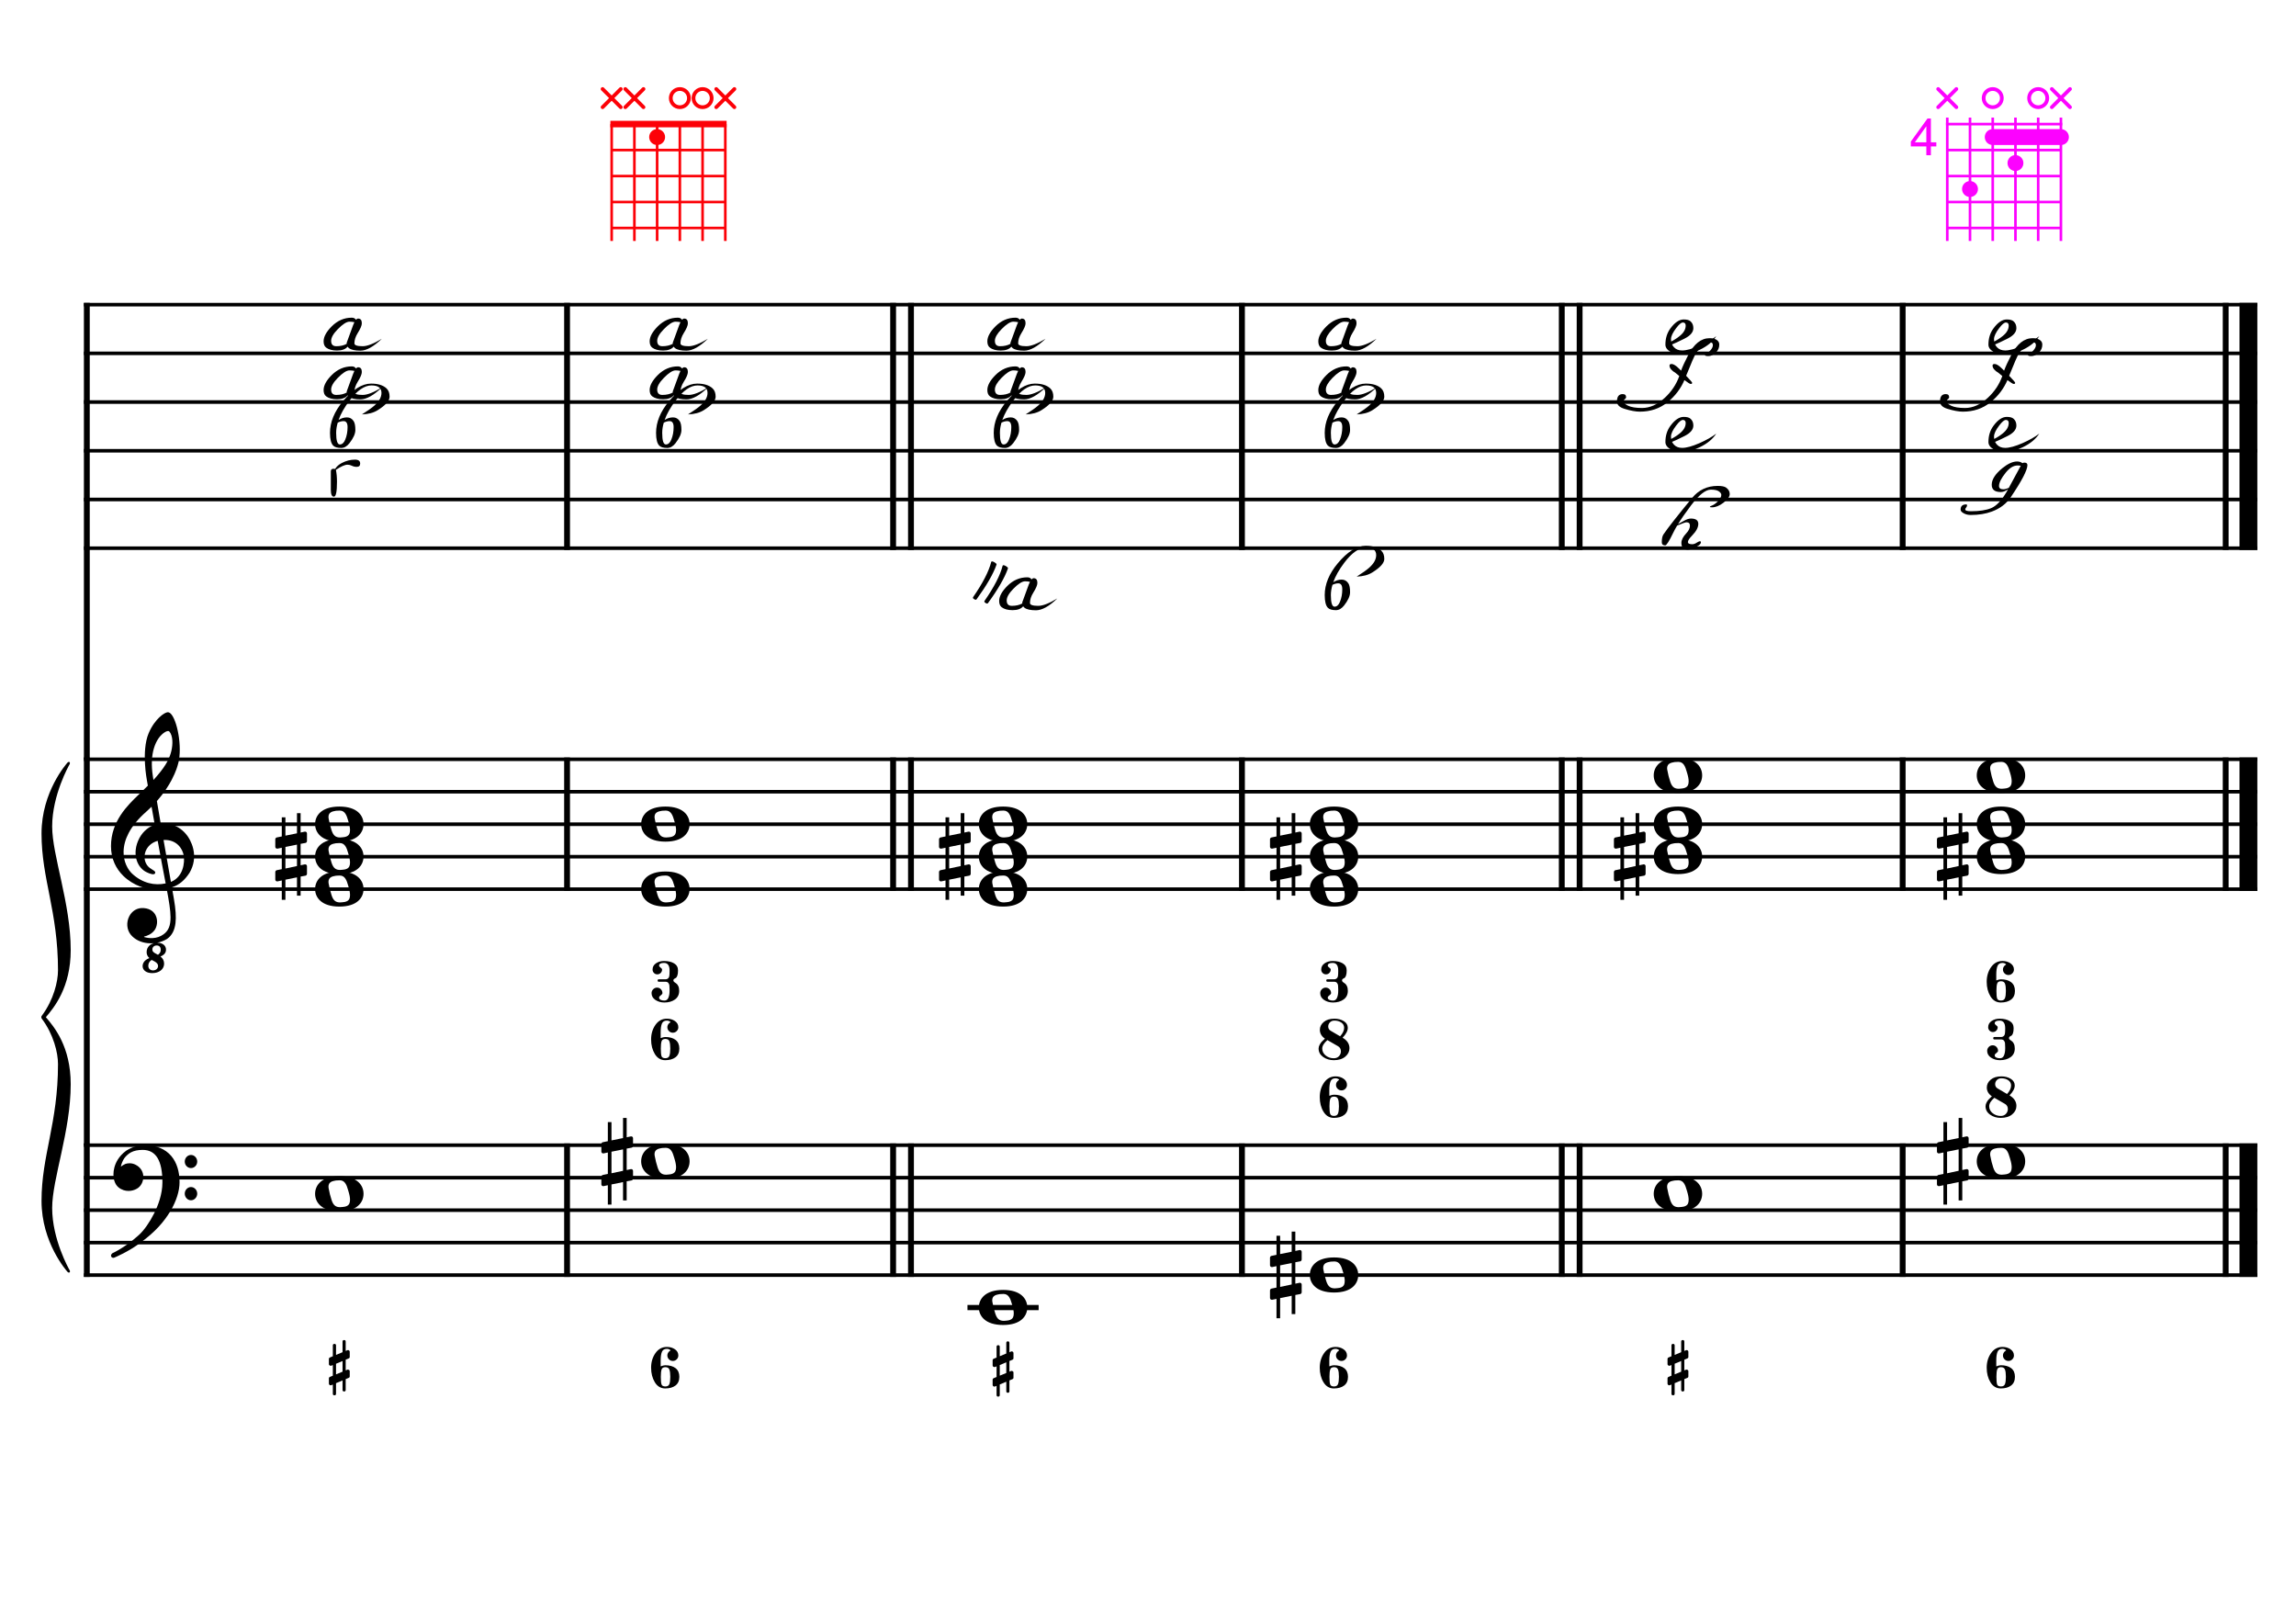 <?xml version="1.0" encoding="UTF-8" standalone="no"?>
<svg width="4209.45px" height="2976.38px" viewBox="0 0 4209.45 2976.38"
 xmlns="http://www.w3.org/2000/svg" xmlns:xlink="http://www.w3.org/1999/xlink" version="1.2" baseProfile="tiny">
<title>La Mineur (5)</title>
<desc>Generated by MuseScore 3.6.2</desc>
<polyline class="StaffLines" fill="none" stroke="#000000" stroke-width="6.55" stroke-linejoin="bevel" points="153.819,558.425 4138.58,558.425"/>
<polyline class="StaffLines" fill="none" stroke="#000000" stroke-width="6.55" stroke-linejoin="bevel" points="153.819,647.717 4138.58,647.717"/>
<polyline class="StaffLines" fill="none" stroke="#000000" stroke-width="6.55" stroke-linejoin="bevel" points="153.819,737.008 4138.58,737.008"/>
<polyline class="StaffLines" fill="none" stroke="#000000" stroke-width="6.55" stroke-linejoin="bevel" points="153.819,826.299 4138.58,826.299"/>
<polyline class="StaffLines" fill="none" stroke="#000000" stroke-width="6.55" stroke-linejoin="bevel" points="153.819,915.591 4138.58,915.591"/>
<polyline class="StaffLines" fill="none" stroke="#000000" stroke-width="6.55" stroke-linejoin="bevel" points="153.819,1004.88 4138.58,1004.88"/>
<polyline class="StaffLines" fill="none" stroke="#000000" stroke-width="6.55" stroke-linejoin="bevel" points="153.819,1391.81 4138.58,1391.81"/>
<polyline class="StaffLines" fill="none" stroke="#000000" stroke-width="6.55" stroke-linejoin="bevel" points="153.819,1451.34 4138.58,1451.34"/>
<polyline class="StaffLines" fill="none" stroke="#000000" stroke-width="6.55" stroke-linejoin="bevel" points="153.819,1510.87 4138.58,1510.87"/>
<polyline class="StaffLines" fill="none" stroke="#000000" stroke-width="6.55" stroke-linejoin="bevel" points="153.819,1570.39 4138.58,1570.39"/>
<polyline class="StaffLines" fill="none" stroke="#000000" stroke-width="6.55" stroke-linejoin="bevel" points="153.819,1629.92 4138.58,1629.92"/>
<polyline class="StaffLines" fill="none" stroke="#000000" stroke-width="6.55" stroke-linejoin="bevel" points="153.819,2099.26 4138.58,2099.26"/>
<polyline class="StaffLines" fill="none" stroke="#000000" stroke-width="6.55" stroke-linejoin="bevel" points="153.819,2158.79 4138.58,2158.79"/>
<polyline class="StaffLines" fill="none" stroke="#000000" stroke-width="6.55" stroke-linejoin="bevel" points="153.819,2218.32 4138.58,2218.32"/>
<polyline class="StaffLines" fill="none" stroke="#000000" stroke-width="6.55" stroke-linejoin="bevel" points="153.819,2277.85 4138.58,2277.85"/>
<polyline class="StaffLines" fill="none" stroke="#000000" stroke-width="6.55" stroke-linejoin="bevel" points="153.819,2337.37 4138.58,2337.37"/>
<polyline class="BarLine" fill="none" stroke="#000000" stroke-width="10.71" stroke-linejoin="bevel" points="159.176,2095.99 159.176,2340.65"/>
<polyline class="BarLine" fill="none" stroke="#000000" stroke-width="10.71" stroke-linejoin="bevel" points="1039.64,2095.99 1039.64,2340.65"/>
<polyline class="BarLine" fill="none" stroke="#000000" stroke-width="10.71" stroke-linejoin="bevel" points="1637.43,2095.99 1637.43,2340.65"/>
<polyline class="BarLine" fill="none" stroke="#000000" stroke-width="10.71" stroke-linejoin="bevel" points="1670.17,2095.99 1670.17,2340.65"/>
<polyline class="BarLine" fill="none" stroke="#000000" stroke-width="10.71" stroke-linejoin="bevel" points="2276.98,2095.99 2276.98,2340.65"/>
<polyline class="BarLine" fill="none" stroke="#000000" stroke-width="10.71" stroke-linejoin="bevel" points="2863.33,2095.99 2863.33,2340.65"/>
<polyline class="BarLine" fill="none" stroke="#000000" stroke-width="10.71" stroke-linejoin="bevel" points="2896.07,2095.99 2896.07,2340.65"/>
<polyline class="BarLine" fill="none" stroke="#000000" stroke-width="10.71" stroke-linejoin="bevel" points="3488.31,2095.99 3488.31,2340.65"/>
<polyline class="BarLine" fill="none" stroke="#000000" stroke-width="10.71" stroke-linejoin="bevel" points="4080.54,2095.99 4080.54,2340.65"/>
<polyline class="BarLine" fill="none" stroke="#000000" stroke-width="32.74" stroke-linejoin="bevel" points="4122.21,2095.99 4122.21,2340.65"/>
<polyline class="BarLine" fill="none" stroke="#000000" stroke-width="10.71" stroke-linejoin="bevel" points="159.176,1388.54 159.176,2099.26"/>
<polyline class="BarLine" fill="none" stroke="#000000" stroke-width="10.71" stroke-linejoin="bevel" points="1039.64,1388.54 1039.64,1633.2"/>
<polyline class="BarLine" fill="none" stroke="#000000" stroke-width="10.71" stroke-linejoin="bevel" points="1637.43,1388.54 1637.43,1633.2"/>
<polyline class="BarLine" fill="none" stroke="#000000" stroke-width="10.71" stroke-linejoin="bevel" points="1670.17,1388.54 1670.17,1633.2"/>
<polyline class="BarLine" fill="none" stroke="#000000" stroke-width="10.71" stroke-linejoin="bevel" points="2276.98,1388.54 2276.98,1633.2"/>
<polyline class="BarLine" fill="none" stroke="#000000" stroke-width="10.71" stroke-linejoin="bevel" points="2863.33,1388.54 2863.33,1633.2"/>
<polyline class="BarLine" fill="none" stroke="#000000" stroke-width="10.71" stroke-linejoin="bevel" points="2896.07,1388.54 2896.07,1633.2"/>
<polyline class="BarLine" fill="none" stroke="#000000" stroke-width="10.71" stroke-linejoin="bevel" points="3488.31,1388.54 3488.31,1633.2"/>
<polyline class="BarLine" fill="none" stroke="#000000" stroke-width="10.71" stroke-linejoin="bevel" points="4080.54,1388.54 4080.54,1633.2"/>
<polyline class="BarLine" fill="none" stroke="#000000" stroke-width="32.74" stroke-linejoin="bevel" points="4122.21,1388.54 4122.21,1633.2"/>
<polyline class="BarLine" fill="none" stroke="#000000" stroke-width="10.71" stroke-linejoin="bevel" points="159.176,555.151 159.176,1391.81"/>
<polyline class="BarLine" fill="none" stroke="#000000" stroke-width="10.71" stroke-linejoin="bevel" points="1039.64,555.151 1039.64,1008.16"/>
<polyline class="BarLine" fill="none" stroke="#000000" stroke-width="10.71" stroke-linejoin="bevel" points="1637.43,555.151 1637.43,1008.16"/>
<polyline class="BarLine" fill="none" stroke="#000000" stroke-width="10.71" stroke-linejoin="bevel" points="1670.17,555.151 1670.17,1008.16"/>
<polyline class="BarLine" fill="none" stroke="#000000" stroke-width="10.71" stroke-linejoin="bevel" points="2276.98,555.151 2276.98,1008.16"/>
<polyline class="BarLine" fill="none" stroke="#000000" stroke-width="10.71" stroke-linejoin="bevel" points="2863.33,555.151 2863.33,1008.16"/>
<polyline class="BarLine" fill="none" stroke="#000000" stroke-width="10.71" stroke-linejoin="bevel" points="2896.07,555.151 2896.07,1008.16"/>
<polyline class="BarLine" fill="none" stroke="#000000" stroke-width="10.71" stroke-linejoin="bevel" points="3488.31,555.151 3488.31,1008.16"/>
<polyline class="BarLine" fill="none" stroke="#000000" stroke-width="10.71" stroke-linejoin="bevel" points="4080.54,555.151 4080.54,1008.16"/>
<polyline class="BarLine" fill="none" stroke="#000000" stroke-width="32.74" stroke-linejoin="bevel" points="4122.21,555.151 4122.21,1008.16"/>
<path class="Accidental" transform="matrix(2.381,0,0,2.381,1102.5,2129.03)" d="M23.3,-10.6 C23.9,-10.7 24.4,-11.4 24.4,-12 L24.4,-17.9 C24.4,-18.7 23.8,-19.3 23,-19.3 L22.8,-19.3 L19.5,-18.6 L19.5,-33.5 L16.7,-33.5 L16.7,-18 L7.8,-16.2 L7.8,-30.3 L5,-30.3 L5,-15.6 L1.1,-14.8 C0.5,-14.7 0,-14 0,-13.4 L0,-13.2 L0,-7.4 L0,-7.6 C0,-6.8 0.6,-6.2 1.4,-6.2 L1.7,-6.2 L5,-6.9 L5,9.6 L1.1,10.4 C0.5,10.5 0,11.2 0,11.8 L0,17.6 C0,18.4 0.6,19 1.4,19 L1.7,19 L5,18.3 L5,33.2 L7.8,33.2 L7.8,17.7 L16.7,15.9 L16.7,30 L19.5,30 L19.5,15.3 L23.3,14.6 C23.9,14.5 24.4,13.8 24.4,13.2 L24.4,7.3 C24.4,6.5 23.8,5.9 23,5.9 L22.8,5.9 L19.5,6.6 L19.5,-9.9 L23.3,-10.6 M7.8,9.1 L7.8,-7.5 L16.7,-9.3 L16.7,7.2 L7.8,9.1 "/>
<path class="Accidental" transform="matrix(2.381,0,0,2.381,2328.4,2337.37)" d="M23.3,-10.6 C23.9,-10.7 24.4,-11.4 24.4,-12 L24.4,-17.9 C24.4,-18.7 23.8,-19.3 23,-19.3 L22.8,-19.3 L19.5,-18.6 L19.5,-33.5 L16.7,-33.5 L16.7,-18 L7.8,-16.2 L7.8,-30.3 L5,-30.3 L5,-15.6 L1.1,-14.8 C0.5,-14.7 0,-14 0,-13.4 L0,-13.2 L0,-7.4 L0,-7.6 C0,-6.8 0.6,-6.2 1.4,-6.2 L1.7,-6.2 L5,-6.9 L5,9.6 L1.1,10.4 C0.5,10.5 0,11.2 0,11.8 L0,17.6 C0,18.4 0.6,19 1.4,19 L1.7,19 L5,18.3 L5,33.2 L7.8,33.2 L7.8,17.7 L16.7,15.9 L16.7,30 L19.5,30 L19.5,15.3 L23.3,14.6 C23.9,14.5 24.4,13.8 24.4,13.2 L24.4,7.3 C24.4,6.5 23.8,5.9 23,5.9 L22.8,5.9 L19.5,6.6 L19.5,-9.9 L23.3,-10.6 M7.8,9.1 L7.8,-7.5 L16.7,-9.3 L16.7,7.2 L7.8,9.1 "/>
<path class="Accidental" transform="matrix(2.381,0,0,2.381,3551.17,2129.03)" d="M23.3,-10.6 C23.9,-10.7 24.4,-11.4 24.4,-12 L24.4,-17.9 C24.4,-18.7 23.8,-19.3 23,-19.3 L22.8,-19.3 L19.5,-18.6 L19.5,-33.5 L16.7,-33.5 L16.7,-18 L7.8,-16.2 L7.8,-30.3 L5,-30.3 L5,-15.6 L1.1,-14.8 C0.5,-14.7 0,-14 0,-13.4 L0,-13.2 L0,-7.4 L0,-7.6 C0,-6.8 0.6,-6.2 1.4,-6.2 L1.7,-6.2 L5,-6.9 L5,9.6 L1.1,10.4 C0.5,10.5 0,11.2 0,11.8 L0,17.6 C0,18.4 0.6,19 1.4,19 L1.7,19 L5,18.3 L5,33.2 L7.8,33.2 L7.8,17.7 L16.7,15.9 L16.7,30 L19.5,30 L19.5,15.3 L23.3,14.6 C23.9,14.5 24.4,13.8 24.4,13.2 L24.4,7.3 C24.4,6.5 23.8,5.9 23,5.9 L22.8,5.9 L19.5,6.6 L19.5,-9.9 L23.3,-10.6 M7.8,9.1 L7.8,-7.5 L16.7,-9.3 L16.7,7.2 L7.8,9.1 "/>
<path class="Accidental" transform="matrix(2.381,0,0,2.381,504.71,1570.39)" d="M23.3,-10.6 C23.9,-10.7 24.4,-11.4 24.4,-12 L24.4,-17.9 C24.4,-18.7 23.8,-19.3 23,-19.3 L22.8,-19.3 L19.5,-18.6 L19.5,-33.5 L16.7,-33.5 L16.7,-18 L7.8,-16.2 L7.8,-30.3 L5,-30.3 L5,-15.6 L1.1,-14.8 C0.5,-14.7 0,-14 0,-13.4 L0,-13.2 L0,-7.4 L0,-7.6 C0,-6.8 0.6,-6.2 1.4,-6.2 L1.7,-6.2 L5,-6.9 L5,9.6 L1.1,10.4 C0.5,10.5 0,11.2 0,11.8 L0,17.6 C0,18.4 0.6,19 1.4,19 L1.7,19 L5,18.3 L5,33.2 L7.8,33.2 L7.8,17.7 L16.7,15.9 L16.7,30 L19.5,30 L19.5,15.3 L23.3,14.6 C23.9,14.5 24.4,13.8 24.4,13.2 L24.4,7.3 C24.4,6.5 23.8,5.9 23,5.9 L22.8,5.9 L19.5,6.6 L19.5,-9.9 L23.3,-10.6 M7.8,9.1 L7.8,-7.5 L16.7,-9.3 L16.7,7.2 L7.8,9.1 "/>
<path class="Accidental" transform="matrix(2.381,0,0,2.381,1721.6,1570.39)" d="M23.3,-10.6 C23.9,-10.7 24.4,-11.4 24.4,-12 L24.4,-17.9 C24.4,-18.7 23.8,-19.3 23,-19.3 L22.8,-19.3 L19.5,-18.6 L19.5,-33.5 L16.7,-33.5 L16.7,-18 L7.8,-16.2 L7.8,-30.3 L5,-30.3 L5,-15.6 L1.1,-14.8 C0.5,-14.7 0,-14 0,-13.4 L0,-13.2 L0,-7.4 L0,-7.6 C0,-6.8 0.6,-6.2 1.4,-6.2 L1.7,-6.2 L5,-6.9 L5,9.6 L1.1,10.4 C0.5,10.5 0,11.2 0,11.8 L0,17.6 C0,18.4 0.6,19 1.4,19 L1.7,19 L5,18.3 L5,33.2 L7.8,33.2 L7.8,17.7 L16.7,15.9 L16.7,30 L19.5,30 L19.5,15.3 L23.3,14.6 C23.9,14.5 24.4,13.8 24.4,13.2 L24.4,7.3 C24.4,6.5 23.8,5.9 23,5.9 L22.8,5.9 L19.5,6.6 L19.5,-9.9 L23.3,-10.6 M7.8,9.1 L7.8,-7.5 L16.7,-9.3 L16.7,7.2 L7.8,9.1 "/>
<path class="Accidental" transform="matrix(2.381,0,0,2.381,2328.4,1570.39)" d="M23.3,-10.6 C23.9,-10.7 24.4,-11.4 24.4,-12 L24.4,-17.9 C24.4,-18.7 23.8,-19.3 23,-19.3 L22.8,-19.3 L19.5,-18.6 L19.5,-33.5 L16.7,-33.5 L16.7,-18 L7.8,-16.2 L7.8,-30.3 L5,-30.3 L5,-15.6 L1.1,-14.8 C0.5,-14.7 0,-14 0,-13.4 L0,-13.2 L0,-7.4 L0,-7.6 C0,-6.8 0.6,-6.2 1.4,-6.2 L1.7,-6.2 L5,-6.9 L5,9.6 L1.1,10.4 C0.5,10.5 0,11.2 0,11.8 L0,17.6 C0,18.4 0.6,19 1.4,19 L1.7,19 L5,18.3 L5,33.2 L7.8,33.2 L7.8,17.7 L16.7,15.9 L16.7,30 L19.5,30 L19.5,15.3 L23.3,14.6 C23.9,14.5 24.4,13.8 24.4,13.2 L24.4,7.3 C24.4,6.5 23.8,5.9 23,5.9 L22.8,5.9 L19.5,6.6 L19.5,-9.9 L23.3,-10.6 M7.8,9.1 L7.8,-7.5 L16.7,-9.3 L16.7,7.2 L7.8,9.1 "/>
<path class="Accidental" transform="matrix(2.381,0,0,2.381,2958.94,1570.39)" d="M23.3,-10.6 C23.9,-10.7 24.4,-11.4 24.4,-12 L24.4,-17.9 C24.4,-18.7 23.8,-19.3 23,-19.3 L22.8,-19.3 L19.5,-18.6 L19.5,-33.5 L16.7,-33.5 L16.7,-18 L7.8,-16.2 L7.8,-30.3 L5,-30.3 L5,-15.6 L1.1,-14.8 C0.5,-14.7 0,-14 0,-13.4 L0,-13.2 L0,-7.4 L0,-7.6 C0,-6.8 0.6,-6.2 1.4,-6.2 L1.7,-6.2 L5,-6.9 L5,9.6 L1.1,10.4 C0.5,10.5 0,11.2 0,11.8 L0,17.6 C0,18.4 0.6,19 1.4,19 L1.7,19 L5,18.3 L5,33.2 L7.8,33.2 L7.8,17.7 L16.7,15.9 L16.7,30 L19.5,30 L19.5,15.3 L23.3,14.6 C23.9,14.5 24.4,13.8 24.4,13.2 L24.4,7.3 C24.4,6.5 23.8,5.9 23,5.9 L22.8,5.9 L19.5,6.6 L19.5,-9.9 L23.3,-10.6 M7.8,9.1 L7.8,-7.5 L16.7,-9.3 L16.7,7.2 L7.8,9.1 "/>
<path class="Accidental" transform="matrix(2.381,0,0,2.381,3551.17,1570.39)" d="M23.3,-10.6 C23.9,-10.7 24.4,-11.4 24.4,-12 L24.4,-17.9 C24.4,-18.7 23.8,-19.3 23,-19.3 L22.8,-19.3 L19.5,-18.6 L19.5,-33.5 L16.7,-33.5 L16.7,-18 L7.8,-16.2 L7.8,-30.3 L5,-30.3 L5,-15.6 L1.1,-14.8 C0.5,-14.7 0,-14 0,-13.4 L0,-13.2 L0,-7.4 L0,-7.6 C0,-6.8 0.6,-6.2 1.4,-6.2 L1.7,-6.2 L5,-6.9 L5,9.6 L1.1,10.4 C0.5,10.5 0,11.2 0,11.8 L0,17.6 C0,18.4 0.6,19 1.4,19 L1.7,19 L5,18.3 L5,33.2 L7.8,33.2 L7.8,17.7 L16.7,15.9 L16.7,30 L19.5,30 L19.5,15.3 L23.3,14.6 C23.9,14.5 24.4,13.8 24.4,13.2 L24.4,7.3 C24.4,6.5 23.8,5.9 23,5.9 L22.8,5.9 L19.5,6.6 L19.5,-9.9 L23.3,-10.6 M7.8,9.1 L7.8,-7.5 L16.7,-9.3 L16.7,7.2 L7.8,9.1 "/>
<polyline class="LedgerLine" fill="none" stroke="#000000" stroke-width="9.52" stroke-linejoin="bevel" points="1773.74,2396.9 1904.22,2396.9"/>
<path class="Note" transform="matrix(2.381,0,0,2.381,577.687,2188.56)" d="M18.7,-13.6 C4.9,-13.6 0,-6.6 0,-0.1 C0,6.4 4.9,13.4 18.7,13.4 C32.5,13.4 37.3,6.4 37.3,-0.1 C37.3,-6.6 32.5,-13.6 18.7,-13.6 M10.4,-4.5 C10.3,-4.9 10.3,-5.3 10.3,-5.7 C10.3,-6.5 10.5,-7.3 10.9,-8 C11.6,-9 12.8,-9.7 14.3,-10 C15.6,-10.3 16.3,-10.5 18.9,-10.5 L19,-10.5 C23,-10.5 24.3,-6.8 25.4,-3 L25.7,-2 C26.5,0.6 26.9,2.8 26.9,4.5 C26.9,5.7 26.7,6.8 26.3,7.6 C25.7,8.7 24.7,9.4 23,9.8 C22.1,10 20.6,10.1 20.6,10.1 C20.1,10.1 19.7,10.2 19.3,10.2 C16.1,10.2 14.1,9 12.7,4.7 C11.5,1 11.3,-0.1 10.4,-4.5"/>
<path class="Note" transform="matrix(2.381,0,0,2.381,1175.48,2129.03)" d="M18.7,-13.6 C4.9,-13.6 0,-6.6 0,-0.1 C0,6.4 4.9,13.4 18.7,13.4 C32.5,13.4 37.3,6.4 37.3,-0.1 C37.3,-6.6 32.5,-13.6 18.7,-13.6 M10.4,-4.5 C10.3,-4.9 10.3,-5.3 10.3,-5.7 C10.3,-6.5 10.5,-7.3 10.9,-8 C11.6,-9 12.8,-9.7 14.3,-10 C15.6,-10.3 16.3,-10.5 18.9,-10.5 L19,-10.5 C23,-10.5 24.3,-6.8 25.4,-3 L25.7,-2 C26.5,0.6 26.9,2.8 26.9,4.5 C26.9,5.7 26.7,6.8 26.3,7.6 C25.7,8.7 24.7,9.4 23,9.8 C22.1,10 20.6,10.1 20.6,10.1 C20.1,10.1 19.7,10.2 19.3,10.2 C16.1,10.2 14.1,9 12.7,4.7 C11.5,1 11.3,-0.1 10.4,-4.5"/>
<path class="Note" transform="matrix(2.381,0,0,2.381,1794.58,2396.9)" d="M18.7,-13.6 C4.9,-13.6 0,-6.6 0,-0.1 C0,6.4 4.9,13.4 18.7,13.4 C32.5,13.4 37.3,6.4 37.3,-0.1 C37.3,-6.6 32.5,-13.6 18.7,-13.6 M10.4,-4.5 C10.3,-4.9 10.3,-5.3 10.3,-5.7 C10.3,-6.5 10.5,-7.3 10.9,-8 C11.6,-9 12.8,-9.7 14.3,-10 C15.6,-10.3 16.3,-10.5 18.9,-10.5 L19,-10.5 C23,-10.5 24.3,-6.8 25.4,-3 L25.7,-2 C26.5,0.6 26.9,2.8 26.9,4.5 C26.9,5.7 26.7,6.8 26.3,7.6 C25.7,8.7 24.7,9.4 23,9.8 C22.1,10 20.6,10.1 20.6,10.1 C20.1,10.1 19.7,10.2 19.3,10.2 C16.1,10.2 14.1,9 12.7,4.7 C11.5,1 11.3,-0.1 10.4,-4.5"/>
<path class="Note" transform="matrix(2.381,0,0,2.381,2401.38,2337.37)" d="M18.7,-13.6 C4.9,-13.6 0,-6.6 0,-0.1 C0,6.4 4.9,13.4 18.7,13.4 C32.5,13.4 37.3,6.4 37.3,-0.1 C37.3,-6.6 32.5,-13.6 18.7,-13.6 M10.4,-4.5 C10.3,-4.9 10.3,-5.3 10.3,-5.7 C10.3,-6.5 10.5,-7.3 10.9,-8 C11.6,-9 12.8,-9.7 14.3,-10 C15.6,-10.3 16.3,-10.5 18.9,-10.5 L19,-10.5 C23,-10.5 24.3,-6.8 25.4,-3 L25.7,-2 C26.5,0.6 26.9,2.8 26.9,4.5 C26.9,5.7 26.7,6.8 26.3,7.6 C25.7,8.7 24.7,9.4 23,9.8 C22.1,10 20.6,10.1 20.6,10.1 C20.1,10.1 19.7,10.2 19.3,10.2 C16.1,10.2 14.1,9 12.7,4.7 C11.5,1 11.3,-0.1 10.4,-4.5"/>
<path class="Note" transform="matrix(2.381,0,0,2.381,3031.91,2188.56)" d="M18.7,-13.6 C4.9,-13.6 0,-6.6 0,-0.1 C0,6.4 4.9,13.4 18.7,13.4 C32.5,13.4 37.3,6.4 37.3,-0.1 C37.3,-6.6 32.5,-13.6 18.7,-13.6 M10.4,-4.5 C10.3,-4.9 10.3,-5.3 10.3,-5.7 C10.3,-6.5 10.5,-7.3 10.9,-8 C11.6,-9 12.8,-9.7 14.3,-10 C15.6,-10.3 16.3,-10.5 18.9,-10.5 L19,-10.5 C23,-10.5 24.3,-6.8 25.4,-3 L25.7,-2 C26.5,0.6 26.9,2.8 26.9,4.5 C26.9,5.7 26.7,6.8 26.3,7.6 C25.7,8.7 24.7,9.4 23,9.8 C22.1,10 20.6,10.1 20.6,10.1 C20.1,10.1 19.7,10.2 19.3,10.2 C16.1,10.2 14.1,9 12.7,4.7 C11.5,1 11.3,-0.1 10.4,-4.5"/>
<path class="Note" transform="matrix(2.381,0,0,2.381,3624.15,2129.03)" d="M18.7,-13.6 C4.9,-13.6 0,-6.6 0,-0.1 C0,6.4 4.9,13.4 18.7,13.4 C32.5,13.4 37.3,6.4 37.3,-0.1 C37.3,-6.6 32.5,-13.6 18.7,-13.6 M10.4,-4.5 C10.3,-4.9 10.3,-5.3 10.3,-5.7 C10.3,-6.5 10.5,-7.3 10.9,-8 C11.6,-9 12.8,-9.7 14.3,-10 C15.6,-10.3 16.3,-10.5 18.9,-10.5 L19,-10.5 C23,-10.5 24.3,-6.8 25.4,-3 L25.7,-2 C26.5,0.6 26.9,2.8 26.9,4.5 C26.9,5.7 26.7,6.8 26.3,7.6 C25.7,8.7 24.7,9.4 23,9.8 C22.1,10 20.6,10.1 20.6,10.1 C20.1,10.1 19.7,10.2 19.3,10.2 C16.1,10.2 14.1,9 12.7,4.7 C11.5,1 11.3,-0.1 10.4,-4.5"/>
<path class="Note" transform="matrix(2.381,0,0,2.381,577.687,1629.92)" d="M18.7,-13.6 C4.9,-13.6 0,-6.6 0,-0.1 C0,6.4 4.9,13.4 18.7,13.4 C32.5,13.4 37.3,6.4 37.3,-0.1 C37.3,-6.6 32.5,-13.6 18.7,-13.6 M10.4,-4.5 C10.3,-4.9 10.3,-5.3 10.3,-5.7 C10.3,-6.5 10.5,-7.3 10.9,-8 C11.6,-9 12.8,-9.7 14.3,-10 C15.6,-10.3 16.3,-10.5 18.9,-10.5 L19,-10.5 C23,-10.5 24.3,-6.8 25.4,-3 L25.7,-2 C26.5,0.6 26.9,2.8 26.9,4.5 C26.9,5.7 26.7,6.8 26.3,7.6 C25.7,8.7 24.7,9.4 23,9.8 C22.1,10 20.6,10.1 20.6,10.1 C20.1,10.1 19.7,10.2 19.3,10.2 C16.1,10.2 14.1,9 12.7,4.7 C11.5,1 11.3,-0.1 10.4,-4.5"/>
<path class="Note" transform="matrix(2.381,0,0,2.381,577.687,1570.39)" d="M18.7,-13.6 C4.9,-13.6 0,-6.6 0,-0.1 C0,6.4 4.9,13.4 18.7,13.4 C32.5,13.4 37.3,6.4 37.3,-0.1 C37.3,-6.6 32.5,-13.6 18.7,-13.6 M10.4,-4.5 C10.3,-4.9 10.3,-5.3 10.3,-5.7 C10.3,-6.5 10.5,-7.3 10.9,-8 C11.6,-9 12.8,-9.7 14.3,-10 C15.6,-10.3 16.3,-10.5 18.9,-10.5 L19,-10.5 C23,-10.5 24.3,-6.8 25.4,-3 L25.7,-2 C26.5,0.6 26.9,2.8 26.9,4.5 C26.9,5.7 26.7,6.8 26.3,7.6 C25.7,8.7 24.7,9.4 23,9.8 C22.1,10 20.6,10.1 20.6,10.1 C20.1,10.1 19.7,10.2 19.3,10.2 C16.1,10.2 14.1,9 12.7,4.7 C11.5,1 11.3,-0.1 10.4,-4.5"/>
<path class="Note" transform="matrix(2.381,0,0,2.381,577.687,1510.87)" d="M18.7,-13.6 C4.9,-13.6 0,-6.6 0,-0.1 C0,6.4 4.9,13.4 18.7,13.4 C32.5,13.4 37.3,6.4 37.3,-0.1 C37.3,-6.6 32.5,-13.6 18.7,-13.6 M10.4,-4.5 C10.3,-4.9 10.3,-5.3 10.3,-5.7 C10.3,-6.5 10.5,-7.3 10.9,-8 C11.6,-9 12.8,-9.7 14.3,-10 C15.6,-10.3 16.3,-10.5 18.9,-10.5 L19,-10.5 C23,-10.5 24.3,-6.8 25.4,-3 L25.7,-2 C26.5,0.6 26.9,2.8 26.9,4.5 C26.9,5.7 26.7,6.8 26.3,7.6 C25.7,8.7 24.7,9.4 23,9.8 C22.1,10 20.6,10.1 20.6,10.1 C20.1,10.1 19.7,10.2 19.3,10.2 C16.1,10.2 14.1,9 12.7,4.7 C11.5,1 11.3,-0.1 10.4,-4.5"/>
<path class="Note" transform="matrix(2.381,0,0,2.381,1175.48,1629.92)" d="M18.7,-13.6 C4.9,-13.6 0,-6.6 0,-0.1 C0,6.4 4.9,13.4 18.7,13.4 C32.5,13.4 37.3,6.4 37.3,-0.1 C37.3,-6.6 32.5,-13.6 18.7,-13.6 M10.4,-4.5 C10.3,-4.9 10.3,-5.3 10.3,-5.7 C10.3,-6.5 10.5,-7.3 10.9,-8 C11.6,-9 12.8,-9.7 14.3,-10 C15.6,-10.3 16.3,-10.5 18.9,-10.5 L19,-10.5 C23,-10.5 24.3,-6.8 25.4,-3 L25.7,-2 C26.5,0.6 26.9,2.8 26.9,4.5 C26.9,5.7 26.7,6.8 26.3,7.6 C25.7,8.7 24.7,9.4 23,9.8 C22.1,10 20.6,10.1 20.6,10.1 C20.1,10.1 19.7,10.2 19.3,10.2 C16.1,10.2 14.1,9 12.7,4.7 C11.5,1 11.3,-0.1 10.4,-4.5"/>
<path class="Note" transform="matrix(2.381,0,0,2.381,1175.48,1510.87)" d="M18.7,-13.6 C4.9,-13.6 0,-6.6 0,-0.1 C0,6.4 4.9,13.4 18.7,13.4 C32.5,13.4 37.3,6.4 37.3,-0.1 C37.3,-6.6 32.5,-13.6 18.7,-13.6 M10.4,-4.5 C10.3,-4.9 10.3,-5.3 10.3,-5.7 C10.3,-6.5 10.5,-7.3 10.9,-8 C11.6,-9 12.8,-9.7 14.3,-10 C15.6,-10.3 16.3,-10.5 18.9,-10.5 L19,-10.5 C23,-10.5 24.3,-6.8 25.4,-3 L25.7,-2 C26.5,0.6 26.9,2.8 26.9,4.5 C26.9,5.7 26.7,6.8 26.3,7.6 C25.7,8.7 24.7,9.4 23,9.8 C22.1,10 20.6,10.1 20.6,10.1 C20.1,10.1 19.7,10.2 19.3,10.2 C16.1,10.2 14.1,9 12.7,4.7 C11.5,1 11.3,-0.1 10.4,-4.5"/>
<path class="Note" transform="matrix(2.381,0,0,2.381,1794.58,1629.92)" d="M18.7,-13.6 C4.9,-13.6 0,-6.6 0,-0.1 C0,6.4 4.9,13.4 18.7,13.4 C32.5,13.4 37.3,6.4 37.3,-0.1 C37.3,-6.6 32.5,-13.6 18.7,-13.6 M10.4,-4.5 C10.3,-4.9 10.3,-5.3 10.3,-5.7 C10.3,-6.5 10.5,-7.3 10.9,-8 C11.6,-9 12.8,-9.7 14.3,-10 C15.6,-10.3 16.3,-10.5 18.9,-10.5 L19,-10.5 C23,-10.5 24.3,-6.8 25.4,-3 L25.7,-2 C26.5,0.6 26.9,2.8 26.9,4.5 C26.9,5.7 26.7,6.8 26.3,7.6 C25.7,8.7 24.7,9.4 23,9.8 C22.1,10 20.6,10.1 20.6,10.1 C20.1,10.1 19.7,10.2 19.3,10.2 C16.1,10.2 14.1,9 12.7,4.7 C11.5,1 11.3,-0.1 10.4,-4.5"/>
<path class="Note" transform="matrix(2.381,0,0,2.381,1794.58,1570.39)" d="M18.7,-13.6 C4.9,-13.6 0,-6.6 0,-0.1 C0,6.4 4.9,13.4 18.7,13.4 C32.5,13.4 37.3,6.4 37.3,-0.1 C37.3,-6.6 32.5,-13.6 18.7,-13.6 M10.4,-4.5 C10.3,-4.9 10.3,-5.3 10.3,-5.7 C10.3,-6.5 10.5,-7.3 10.9,-8 C11.6,-9 12.8,-9.7 14.3,-10 C15.6,-10.3 16.3,-10.5 18.9,-10.5 L19,-10.5 C23,-10.5 24.3,-6.8 25.4,-3 L25.7,-2 C26.5,0.6 26.9,2.8 26.9,4.5 C26.9,5.7 26.7,6.8 26.3,7.6 C25.7,8.7 24.7,9.4 23,9.8 C22.1,10 20.6,10.1 20.6,10.1 C20.1,10.1 19.7,10.2 19.3,10.2 C16.1,10.2 14.1,9 12.7,4.7 C11.5,1 11.3,-0.1 10.4,-4.5"/>
<path class="Note" transform="matrix(2.381,0,0,2.381,1794.58,1510.87)" d="M18.7,-13.6 C4.9,-13.6 0,-6.6 0,-0.1 C0,6.4 4.9,13.4 18.7,13.4 C32.5,13.4 37.3,6.4 37.3,-0.1 C37.3,-6.6 32.5,-13.6 18.7,-13.6 M10.4,-4.5 C10.3,-4.9 10.3,-5.3 10.3,-5.7 C10.3,-6.5 10.5,-7.3 10.9,-8 C11.6,-9 12.8,-9.7 14.3,-10 C15.6,-10.3 16.3,-10.5 18.9,-10.5 L19,-10.5 C23,-10.5 24.3,-6.8 25.4,-3 L25.7,-2 C26.5,0.6 26.9,2.8 26.9,4.5 C26.9,5.7 26.7,6.8 26.3,7.6 C25.7,8.7 24.7,9.4 23,9.8 C22.1,10 20.6,10.1 20.6,10.1 C20.1,10.1 19.7,10.2 19.3,10.2 C16.1,10.2 14.1,9 12.7,4.7 C11.5,1 11.3,-0.1 10.4,-4.5"/>
<path class="Note" transform="matrix(2.381,0,0,2.381,2401.38,1629.92)" d="M18.7,-13.6 C4.9,-13.6 0,-6.6 0,-0.1 C0,6.4 4.9,13.4 18.7,13.4 C32.5,13.4 37.3,6.4 37.3,-0.1 C37.3,-6.6 32.5,-13.6 18.7,-13.6 M10.4,-4.5 C10.3,-4.9 10.3,-5.3 10.3,-5.7 C10.3,-6.5 10.5,-7.3 10.9,-8 C11.6,-9 12.8,-9.7 14.3,-10 C15.6,-10.3 16.3,-10.5 18.9,-10.5 L19,-10.5 C23,-10.5 24.3,-6.8 25.4,-3 L25.7,-2 C26.5,0.6 26.9,2.8 26.9,4.5 C26.9,5.7 26.7,6.8 26.3,7.6 C25.7,8.7 24.7,9.4 23,9.8 C22.1,10 20.6,10.1 20.6,10.1 C20.1,10.1 19.7,10.2 19.3,10.2 C16.1,10.2 14.1,9 12.7,4.7 C11.5,1 11.3,-0.1 10.4,-4.5"/>
<path class="Note" transform="matrix(2.381,0,0,2.381,2401.38,1570.39)" d="M18.7,-13.6 C4.9,-13.6 0,-6.6 0,-0.1 C0,6.4 4.9,13.4 18.7,13.4 C32.5,13.4 37.3,6.4 37.3,-0.1 C37.3,-6.6 32.5,-13.6 18.7,-13.6 M10.4,-4.5 C10.3,-4.9 10.3,-5.3 10.3,-5.7 C10.3,-6.5 10.5,-7.3 10.9,-8 C11.6,-9 12.8,-9.7 14.3,-10 C15.6,-10.3 16.3,-10.5 18.9,-10.5 L19,-10.5 C23,-10.5 24.3,-6.8 25.4,-3 L25.7,-2 C26.5,0.6 26.9,2.8 26.9,4.5 C26.9,5.7 26.7,6.8 26.3,7.6 C25.7,8.7 24.7,9.4 23,9.8 C22.1,10 20.6,10.1 20.6,10.1 C20.1,10.1 19.7,10.2 19.3,10.2 C16.1,10.2 14.1,9 12.7,4.7 C11.5,1 11.3,-0.1 10.4,-4.5"/>
<path class="Note" transform="matrix(2.381,0,0,2.381,2401.38,1510.87)" d="M18.7,-13.6 C4.9,-13.6 0,-6.6 0,-0.1 C0,6.4 4.9,13.4 18.7,13.4 C32.5,13.4 37.3,6.4 37.3,-0.1 C37.3,-6.6 32.5,-13.6 18.7,-13.6 M10.4,-4.5 C10.3,-4.9 10.3,-5.3 10.3,-5.7 C10.3,-6.5 10.5,-7.3 10.9,-8 C11.6,-9 12.8,-9.7 14.3,-10 C15.6,-10.3 16.3,-10.5 18.9,-10.5 L19,-10.5 C23,-10.5 24.3,-6.8 25.4,-3 L25.7,-2 C26.5,0.6 26.9,2.8 26.9,4.5 C26.9,5.7 26.7,6.8 26.3,7.6 C25.7,8.7 24.7,9.4 23,9.8 C22.1,10 20.6,10.1 20.6,10.1 C20.1,10.1 19.7,10.2 19.3,10.2 C16.1,10.2 14.1,9 12.7,4.7 C11.5,1 11.3,-0.1 10.4,-4.5"/>
<path class="Note" transform="matrix(2.381,0,0,2.381,3031.91,1570.39)" d="M18.7,-13.6 C4.9,-13.6 0,-6.6 0,-0.1 C0,6.4 4.9,13.4 18.7,13.4 C32.5,13.4 37.3,6.4 37.3,-0.1 C37.3,-6.6 32.5,-13.6 18.7,-13.6 M10.4,-4.5 C10.3,-4.9 10.3,-5.3 10.3,-5.7 C10.3,-6.5 10.5,-7.3 10.9,-8 C11.6,-9 12.8,-9.7 14.3,-10 C15.6,-10.3 16.3,-10.5 18.9,-10.5 L19,-10.5 C23,-10.5 24.3,-6.8 25.4,-3 L25.7,-2 C26.5,0.6 26.9,2.8 26.9,4.5 C26.9,5.7 26.7,6.8 26.3,7.6 C25.7,8.7 24.7,9.4 23,9.8 C22.1,10 20.6,10.1 20.6,10.1 C20.1,10.1 19.7,10.2 19.3,10.2 C16.1,10.2 14.1,9 12.7,4.7 C11.5,1 11.3,-0.1 10.4,-4.5"/>
<path class="Note" transform="matrix(2.381,0,0,2.381,3031.91,1510.87)" d="M18.7,-13.6 C4.9,-13.6 0,-6.6 0,-0.1 C0,6.4 4.9,13.4 18.7,13.4 C32.5,13.4 37.3,6.4 37.3,-0.1 C37.3,-6.6 32.5,-13.6 18.7,-13.6 M10.4,-4.5 C10.3,-4.9 10.3,-5.3 10.3,-5.7 C10.3,-6.5 10.5,-7.3 10.9,-8 C11.6,-9 12.8,-9.7 14.3,-10 C15.6,-10.3 16.3,-10.5 18.9,-10.5 L19,-10.5 C23,-10.5 24.3,-6.8 25.4,-3 L25.7,-2 C26.5,0.6 26.9,2.8 26.9,4.5 C26.9,5.7 26.7,6.8 26.3,7.6 C25.7,8.7 24.7,9.4 23,9.8 C22.1,10 20.6,10.1 20.6,10.1 C20.1,10.1 19.7,10.2 19.3,10.2 C16.1,10.2 14.1,9 12.7,4.7 C11.5,1 11.3,-0.1 10.4,-4.5"/>
<path class="Note" transform="matrix(2.381,0,0,2.381,3031.91,1421.57)" d="M18.7,-13.6 C4.9,-13.6 0,-6.6 0,-0.1 C0,6.4 4.9,13.4 18.7,13.4 C32.5,13.4 37.3,6.4 37.3,-0.1 C37.3,-6.6 32.5,-13.6 18.7,-13.6 M10.4,-4.5 C10.3,-4.9 10.3,-5.3 10.3,-5.7 C10.3,-6.5 10.5,-7.3 10.9,-8 C11.6,-9 12.8,-9.7 14.3,-10 C15.6,-10.3 16.3,-10.5 18.9,-10.5 L19,-10.5 C23,-10.5 24.3,-6.8 25.4,-3 L25.7,-2 C26.5,0.6 26.9,2.8 26.9,4.5 C26.9,5.7 26.7,6.8 26.3,7.6 C25.7,8.7 24.7,9.4 23,9.8 C22.1,10 20.6,10.1 20.6,10.1 C20.1,10.1 19.7,10.2 19.3,10.2 C16.1,10.2 14.1,9 12.7,4.7 C11.5,1 11.3,-0.1 10.4,-4.5"/>
<path class="Note" transform="matrix(2.381,0,0,2.381,3624.15,1570.39)" d="M18.7,-13.6 C4.9,-13.6 0,-6.6 0,-0.1 C0,6.4 4.9,13.4 18.7,13.4 C32.5,13.4 37.3,6.4 37.3,-0.1 C37.3,-6.6 32.5,-13.6 18.7,-13.6 M10.4,-4.5 C10.3,-4.9 10.3,-5.3 10.3,-5.7 C10.3,-6.5 10.5,-7.3 10.9,-8 C11.6,-9 12.8,-9.7 14.3,-10 C15.6,-10.3 16.3,-10.5 18.9,-10.5 L19,-10.5 C23,-10.5 24.3,-6.8 25.4,-3 L25.7,-2 C26.5,0.6 26.9,2.8 26.9,4.5 C26.9,5.7 26.7,6.8 26.3,7.6 C25.7,8.7 24.7,9.4 23,9.8 C22.1,10 20.6,10.1 20.6,10.1 C20.1,10.1 19.7,10.2 19.3,10.2 C16.1,10.2 14.1,9 12.7,4.7 C11.5,1 11.3,-0.1 10.4,-4.5"/>
<path class="Note" transform="matrix(2.381,0,0,2.381,3624.15,1510.87)" d="M18.7,-13.6 C4.9,-13.6 0,-6.6 0,-0.1 C0,6.4 4.9,13.4 18.7,13.4 C32.5,13.4 37.3,6.4 37.3,-0.1 C37.3,-6.6 32.5,-13.6 18.7,-13.6 M10.4,-4.5 C10.3,-4.9 10.3,-5.3 10.3,-5.7 C10.3,-6.5 10.5,-7.3 10.9,-8 C11.6,-9 12.8,-9.7 14.3,-10 C15.6,-10.3 16.3,-10.5 18.9,-10.5 L19,-10.5 C23,-10.5 24.3,-6.8 25.4,-3 L25.7,-2 C26.5,0.6 26.9,2.8 26.9,4.5 C26.9,5.7 26.7,6.8 26.3,7.6 C25.7,8.7 24.7,9.4 23,9.8 C22.1,10 20.6,10.1 20.6,10.1 C20.1,10.1 19.7,10.2 19.3,10.2 C16.1,10.2 14.1,9 12.7,4.7 C11.5,1 11.3,-0.1 10.4,-4.5"/>
<path class="Note" transform="matrix(2.381,0,0,2.381,3624.15,1421.57)" d="M18.7,-13.6 C4.9,-13.6 0,-6.6 0,-0.1 C0,6.4 4.9,13.4 18.7,13.4 C32.5,13.4 37.3,6.4 37.3,-0.1 C37.3,-6.6 32.5,-13.6 18.7,-13.6 M10.4,-4.5 C10.3,-4.9 10.3,-5.3 10.3,-5.7 C10.3,-6.5 10.5,-7.3 10.9,-8 C11.6,-9 12.8,-9.7 14.3,-10 C15.6,-10.3 16.3,-10.5 18.9,-10.5 L19,-10.5 C23,-10.5 24.3,-6.8 25.4,-3 L25.7,-2 C26.5,0.6 26.9,2.8 26.9,4.5 C26.9,5.7 26.7,6.8 26.3,7.6 C25.7,8.7 24.7,9.4 23,9.8 C22.1,10 20.6,10.1 20.6,10.1 C20.1,10.1 19.7,10.2 19.3,10.2 C16.1,10.2 14.1,9 12.7,4.7 C11.5,1 11.3,-0.1 10.4,-4.5"/>
<path class="Note" d="M612.23,910.409 C608.434,910.409 606.536,906.342 606.536,898.207 L606.536,864.157 C606.536,860.903 608.124,859.276 611.3,859.276 C612.695,859.276 613.741,859.392 614.438,859.625 C616.917,855.286 620.984,851.645 626.64,848.701 C634.542,844.595 642.561,842.542 650.696,842.542 C657.126,842.542 660.341,844.943 660.341,849.747 C660.341,853.775 658.172,855.79 653.833,855.79 C650.734,855.79 647.79,855.093 645.001,853.698 C642.522,852.458 639.888,851.839 637.099,851.839 C632.296,851.839 625.207,854.976 615.832,861.252 C617.15,867.527 617.808,874.848 617.808,883.216 C617.808,901.344 615.949,910.409 612.23,910.409"/>
<path class="Note" d="M656.506,583.965 C661.077,583.965 663.363,586.831 663.363,592.564 C663.363,596.593 660.845,602.597 655.809,610.577 C651.78,617.007 649.766,623.283 649.766,629.403 C649.766,632.889 654.841,634.633 664.99,634.633 C673.357,634.633 685.017,630.1 699.969,621.036 C684.939,635.524 671.885,642.767 660.806,642.767 C650.812,642.767 643.839,641.257 639.888,638.235 C638.881,637.46 638.029,636.531 637.331,635.446 C633.458,640.172 626.989,642.535 617.924,642.535 C609.247,642.535 602.584,640.753 597.936,637.189 C594.837,634.787 593.288,630.953 593.288,625.684 C593.288,617.317 598.246,608.175 608.163,598.259 C618.776,587.645 631.056,582.338 645.001,582.338 C648.488,582.338 651.044,583.616 652.671,586.173 C653.988,584.701 655.267,583.965 656.506,583.965 M635.705,630.217 C635.627,629.597 635.588,628.977 635.588,628.357 C635.588,628.047 639.539,617.24 647.442,595.934 C648.217,593.843 648.991,592.061 649.766,590.589 C646.745,589.969 643.762,589.659 640.818,589.659 C635.395,589.659 628.19,594.269 619.203,603.488 C611.145,611.7 607.117,618.789 607.117,624.755 C607.117,631.34 610.254,634.633 616.53,634.633 C624.122,634.633 630.514,633.161 635.705,630.217"/>
<path class="Note" d="M663.595,759.642 C674.054,753.057 681.647,747.672 686.372,743.489 C695.05,735.819 699.388,728.071 699.388,720.246 C699.388,711.105 693.268,706.534 681.027,706.534 C668.166,706.534 654.763,715.792 640.818,734.308 C631.366,746.859 624.664,758.712 620.713,769.869 C625.594,766.692 630.746,765.104 636.169,765.104 C641.283,765.104 645.35,767.389 648.372,771.96 C650.463,775.137 651.509,780.56 651.509,788.23 C651.509,795.125 647.868,803.221 640.585,812.518 C636.092,818.251 631.095,821.118 625.594,821.118 C618.622,821.118 613.741,819.723 610.952,816.934 C607,812.983 605.025,805.158 605.025,793.459 C605.025,773.781 612.966,754.412 628.848,735.354 C646.745,713.894 663.905,703.163 680.33,703.163 C693.035,703.163 702.526,706.146 708.801,712.112 C712.442,715.598 714.263,720.634 714.263,727.219 C714.263,734.579 707.019,742.791 692.532,751.856 C684.939,756.659 675.294,759.255 663.595,759.642 M619.203,774.749 C617.266,781.257 616.297,787.494 616.297,793.459 C616.297,807.637 618.544,814.726 623.038,814.726 C627.299,814.726 630.63,811.704 633.032,805.662 C635.821,798.844 637.215,791.29 637.215,783 C637.215,775.64 634.775,771.96 629.894,771.96 C626.485,771.96 622.921,772.89 619.203,774.749"/>
<path class="Note" d="M656.506,673.256 C661.077,673.256 663.363,676.122 663.363,681.856 C663.363,685.884 660.845,691.888 655.809,699.868 C651.78,706.299 649.766,712.574 649.766,718.694 C649.766,722.181 654.841,723.924 664.99,723.924 C673.357,723.924 685.017,719.392 699.969,710.327 C684.939,724.815 671.885,732.059 660.806,732.059 C650.812,732.059 643.839,730.548 639.888,727.526 C638.881,726.752 638.029,725.822 637.331,724.737 C633.458,729.463 626.989,731.826 617.924,731.826 C609.247,731.826 602.584,730.044 597.936,726.481 C594.837,724.079 593.288,720.244 593.288,714.976 C593.288,706.608 598.246,697.467 608.163,687.55 C618.776,676.936 631.056,671.629 645.001,671.629 C648.488,671.629 651.044,672.907 652.671,675.464 C653.988,673.992 655.267,673.256 656.506,673.256 M635.705,719.508 C635.627,718.888 635.588,718.268 635.588,717.648 C635.588,717.339 639.539,706.531 647.442,685.226 C648.217,683.134 648.991,681.352 649.766,679.88 C646.745,679.26 643.762,678.95 640.818,678.95 C635.395,678.95 628.19,683.56 619.203,692.779 C611.145,700.992 607.117,708.08 607.117,714.046 C607.117,720.631 610.254,723.924 616.53,723.924 C624.122,723.924 630.514,722.452 635.705,719.508"/>
<path class="Note" d="M1254.3,583.965 C1258.87,583.965 1261.16,586.831 1261.16,592.564 C1261.16,596.593 1258.64,602.597 1253.6,610.577 C1249.58,617.007 1247.56,623.283 1247.56,629.403 C1247.56,632.889 1252.64,634.633 1262.78,634.633 C1271.15,634.633 1282.81,630.1 1297.76,621.036 C1282.73,635.524 1269.68,642.767 1258.6,642.767 C1248.61,642.767 1241.63,641.257 1237.68,638.235 C1236.68,637.46 1235.82,636.531 1235.13,635.446 C1231.25,640.172 1224.78,642.535 1215.72,642.535 C1207.04,642.535 1200.38,640.753 1195.73,637.189 C1192.63,634.787 1191.08,630.953 1191.08,625.684 C1191.08,617.317 1196.04,608.175 1205.96,598.259 C1216.57,587.645 1228.85,582.338 1242.8,582.338 C1246.28,582.338 1248.84,583.616 1250.47,586.173 C1251.78,584.701 1253.06,583.965 1254.3,583.965 M1233.5,630.217 C1233.42,629.597 1233.38,628.977 1233.38,628.357 C1233.38,628.047 1237.33,617.24 1245.24,595.934 C1246.01,593.843 1246.79,592.061 1247.56,590.589 C1244.54,589.969 1241.56,589.659 1238.61,589.659 C1233.19,589.659 1225.98,594.269 1217,603.488 C1208.94,611.7 1204.91,618.789 1204.91,624.755 C1204.91,631.34 1208.05,634.633 1214.32,634.633 C1221.92,634.633 1228.31,633.161 1233.5,630.217"/>
<path class="Note" d="M1261.39,759.642 C1271.85,753.057 1279.44,747.672 1284.17,743.489 C1292.84,735.819 1297.18,728.071 1297.18,720.246 C1297.18,711.105 1291.06,706.534 1278.82,706.534 C1265.96,706.534 1252.56,715.792 1238.61,734.308 C1229.16,746.859 1222.46,758.712 1218.51,769.869 C1223.39,766.692 1228.54,765.104 1233.96,765.104 C1239.08,765.104 1243.14,767.389 1246.17,771.96 C1248.26,775.137 1249.3,780.56 1249.3,788.23 C1249.3,795.125 1245.66,803.221 1238.38,812.518 C1233.89,818.251 1228.89,821.118 1223.39,821.118 C1216.42,821.118 1211.54,819.723 1208.75,816.934 C1204.8,812.983 1202.82,805.158 1202.82,793.459 C1202.82,773.781 1210.76,754.412 1226.64,735.354 C1244.54,713.894 1261.7,703.163 1278.12,703.163 C1290.83,703.163 1300.32,706.146 1306.6,712.112 C1310.24,715.598 1312.06,720.634 1312.06,727.219 C1312.06,734.579 1304.81,742.791 1290.33,751.856 C1282.73,756.659 1273.09,759.255 1261.39,759.642 M1217,774.749 C1215.06,781.257 1214.09,787.494 1214.09,793.459 C1214.09,807.637 1216.34,814.726 1220.83,814.726 C1225.09,814.726 1228.42,811.704 1230.83,805.662 C1233.62,798.844 1235.01,791.29 1235.01,783 C1235.01,775.64 1232.57,771.96 1227.69,771.96 C1224.28,771.96 1220.72,772.89 1217,774.749"/>
<path class="Note" d="M1254.3,673.256 C1258.87,673.256 1261.16,676.122 1261.16,681.856 C1261.16,685.884 1258.64,691.888 1253.6,699.868 C1249.58,706.299 1247.56,712.574 1247.56,718.694 C1247.56,722.181 1252.64,723.924 1262.78,723.924 C1271.15,723.924 1282.81,719.392 1297.76,710.327 C1282.73,724.815 1269.68,732.059 1258.6,732.059 C1248.61,732.059 1241.63,730.548 1237.68,727.526 C1236.68,726.752 1235.82,725.822 1235.13,724.737 C1231.25,729.463 1224.78,731.826 1215.72,731.826 C1207.04,731.826 1200.38,730.044 1195.73,726.481 C1192.63,724.079 1191.08,720.244 1191.08,714.976 C1191.08,706.608 1196.04,697.467 1205.96,687.55 C1216.57,676.936 1228.85,671.629 1242.8,671.629 C1246.28,671.629 1248.84,672.907 1250.47,675.464 C1251.78,673.992 1253.06,673.256 1254.3,673.256 M1233.5,719.508 C1233.42,718.888 1233.38,718.268 1233.38,717.648 C1233.38,717.339 1237.33,706.531 1245.24,685.226 C1246.01,683.134 1246.79,681.352 1247.56,679.88 C1244.54,679.26 1241.56,678.95 1238.61,678.95 C1233.19,678.95 1225.98,683.56 1217,692.779 C1208.94,700.992 1204.91,708.08 1204.91,714.046 C1204.91,720.631 1208.05,723.924 1214.32,723.924 C1221.92,723.924 1228.31,722.452 1233.5,719.508"/>
<path class="Note" d="M1790.6,1098.35 C1790.21,1099.05 1789.63,1099.4 1788.85,1099.4 C1788.16,1099.4 1787.27,1099.09 1786.18,1098.47 C1784.55,1097.54 1783.74,1096.61 1783.74,1095.68 C1783.74,1095.37 1783.86,1094.98 1784.09,1094.52 C1801.83,1068.95 1812.91,1047.41 1817.33,1029.9 C1817.64,1029.36 1818.18,1029.09 1818.95,1029.09 C1819.96,1029.09 1821.39,1029.63 1823.25,1030.72 C1825.81,1032.19 1827.09,1033.51 1827.09,1034.67 C1827.09,1034.98 1827.01,1035.25 1826.85,1035.48 C1820.97,1052.22 1808.88,1073.17 1790.6,1098.35 M1811.52,1105.33 C1811.13,1106.02 1810.55,1106.37 1809.77,1106.37 C1809.07,1106.37 1808.18,1106.06 1807.1,1105.44 C1805.47,1104.51 1804.66,1103.58 1804.66,1102.65 C1804.66,1102.34 1804.77,1101.96 1805.01,1101.49 C1822.75,1075.92 1833.83,1054.39 1838.24,1036.88 C1838.55,1036.34 1839.1,1036.06 1839.87,1036.06 C1840.88,1036.06 1842.31,1036.61 1844.17,1037.69 C1846.73,1039.16 1848.01,1040.48 1848.01,1041.64 C1848.01,1041.95 1847.93,1042.22 1847.77,1042.46 C1841.88,1059.19 1829.8,1080.15 1811.52,1105.33 M1895.07,1059.89 C1899.64,1059.89 1901.92,1062.75 1901.92,1068.49 C1901.92,1072.52 1899.41,1078.52 1894.37,1086.5 C1890.34,1092.93 1888.33,1099.21 1888.33,1105.33 C1888.33,1108.81 1893.4,1110.56 1903.55,1110.56 C1911.92,1110.56 1923.58,1106.02 1938.53,1096.96 C1923.5,1111.45 1910.45,1118.69 1899.37,1118.69 C1889.37,1118.69 1882.4,1117.18 1878.45,1114.16 C1877.44,1113.38 1876.59,1112.45 1875.89,1111.37 C1872.02,1116.09 1865.55,1118.46 1856.49,1118.46 C1847.81,1118.46 1841.15,1116.68 1836.5,1113.11 C1833.4,1110.71 1831.85,1106.88 1831.85,1101.61 C1831.85,1093.24 1836.81,1084.1 1846.72,1074.18 C1857.34,1063.57 1869.62,1058.26 1883.56,1058.26 C1887.05,1058.26 1889.61,1059.54 1891.23,1062.1 C1892.55,1060.62 1893.83,1059.89 1895.07,1059.89 M1874.27,1106.14 C1874.19,1105.52 1874.15,1104.9 1874.15,1104.28 C1874.15,1103.97 1878.1,1093.16 1886,1071.86 C1886.78,1069.77 1887.55,1067.98 1888.33,1066.51 C1885.31,1065.89 1882.32,1065.58 1879.38,1065.58 C1873.96,1065.58 1866.75,1070.19 1857.76,1079.41 C1849.71,1087.62 1845.68,1094.71 1845.68,1100.68 C1845.68,1107.26 1848.82,1110.56 1855.09,1110.56 C1862.68,1110.56 1869.08,1109.08 1874.27,1106.14"/>
<path class="Note" d="M1873.4,583.965 C1877.97,583.965 1880.25,586.831 1880.25,592.564 C1880.25,596.593 1877.73,602.597 1872.7,610.577 C1868.67,617.007 1866.66,623.283 1866.66,629.403 C1866.66,632.889 1871.73,634.633 1881.88,634.633 C1890.25,634.633 1901.91,630.1 1916.86,621.036 C1901.83,635.524 1888.77,642.767 1877.7,642.767 C1867.7,642.767 1860.73,641.257 1856.78,638.235 C1855.77,637.46 1854.92,636.531 1854.22,635.446 C1850.35,640.172 1843.88,642.535 1834.81,642.535 C1826.14,642.535 1819.47,640.753 1814.83,637.189 C1811.73,634.787 1810.18,630.953 1810.18,625.684 C1810.18,617.317 1815.14,608.175 1825.05,598.259 C1835.67,587.645 1847.95,582.338 1861.89,582.338 C1865.38,582.338 1867.93,583.616 1869.56,586.173 C1870.88,584.701 1872.16,583.965 1873.4,583.965 M1852.59,630.217 C1852.52,629.597 1852.48,628.977 1852.48,628.357 C1852.48,628.047 1856.43,617.24 1864.33,595.934 C1865.11,593.843 1865.88,592.061 1866.66,590.589 C1863.63,589.969 1860.65,589.659 1857.71,589.659 C1852.28,589.659 1845.08,594.269 1836.09,603.488 C1828.03,611.7 1824.01,618.789 1824.01,624.755 C1824.01,631.34 1827.14,634.633 1833.42,634.633 C1841.01,634.633 1847.4,633.161 1852.59,630.217"/>
<path class="Note" d="M1880.48,759.642 C1890.94,753.057 1898.54,747.672 1903.26,743.489 C1911.94,735.819 1916.28,728.071 1916.28,720.246 C1916.28,711.105 1910.16,706.534 1897.92,706.534 C1885.06,706.534 1871.65,715.792 1857.71,734.308 C1848.26,746.859 1841.55,758.712 1837.6,769.869 C1842.48,766.692 1847.64,765.104 1853.06,765.104 C1858.17,765.104 1862.24,767.389 1865.26,771.96 C1867.35,775.137 1868.4,780.56 1868.4,788.23 C1868.4,795.125 1864.76,803.221 1857.47,812.518 C1852.98,818.251 1847.98,821.118 1842.48,821.118 C1835.51,821.118 1830.63,819.723 1827.84,816.934 C1823.89,812.983 1821.91,805.158 1821.91,793.459 C1821.91,773.781 1829.86,754.412 1845.74,735.354 C1863.63,713.894 1880.79,703.163 1897.22,703.163 C1909.92,703.163 1919.42,706.146 1925.69,712.112 C1929.33,715.598 1931.15,720.634 1931.15,727.219 C1931.15,734.579 1923.91,742.791 1909.42,751.856 C1901.83,756.659 1892.18,759.255 1880.48,759.642 M1836.09,774.749 C1834.16,781.257 1833.19,787.494 1833.19,793.459 C1833.19,807.637 1835.43,814.726 1839.93,814.726 C1844.19,814.726 1847.52,811.704 1849.92,805.662 C1852.71,798.844 1854.1,791.29 1854.1,783 C1854.1,775.64 1851.66,771.96 1846.78,771.96 C1843.37,771.96 1839.81,772.89 1836.09,774.749"/>
<path class="Note" d="M1873.4,673.256 C1877.97,673.256 1880.25,676.122 1880.25,681.856 C1880.25,685.884 1877.73,691.888 1872.7,699.868 C1868.67,706.299 1866.66,712.574 1866.66,718.694 C1866.66,722.181 1871.73,723.924 1881.88,723.924 C1890.25,723.924 1901.91,719.392 1916.86,710.327 C1901.83,724.815 1888.77,732.059 1877.7,732.059 C1867.7,732.059 1860.73,730.548 1856.78,727.526 C1855.77,726.752 1854.92,725.822 1854.22,724.737 C1850.35,729.463 1843.88,731.826 1834.81,731.826 C1826.14,731.826 1819.47,730.044 1814.83,726.481 C1811.73,724.079 1810.18,720.244 1810.18,714.976 C1810.18,706.608 1815.14,697.467 1825.05,687.55 C1835.67,676.936 1847.95,671.629 1861.89,671.629 C1865.38,671.629 1867.93,672.907 1869.56,675.464 C1870.88,673.992 1872.16,673.256 1873.4,673.256 M1852.59,719.508 C1852.52,718.888 1852.48,718.268 1852.48,717.648 C1852.48,717.339 1856.43,706.531 1864.33,685.226 C1865.11,683.134 1865.88,681.352 1866.66,679.88 C1863.63,679.26 1860.65,678.95 1857.71,678.95 C1852.28,678.95 1845.08,683.56 1836.09,692.779 C1828.03,700.992 1824.01,708.08 1824.01,714.046 C1824.01,720.631 1827.14,723.924 1833.42,723.924 C1841.01,723.924 1847.4,722.452 1852.59,719.508"/>
<path class="Note" d="M2487.29,1056.98 C2497.75,1050.4 2505.34,1045.01 2510.06,1040.83 C2518.74,1033.16 2523.08,1025.41 2523.08,1017.59 C2523.08,1008.44 2516.96,1003.87 2504.72,1003.87 C2491.86,1003.87 2478.45,1013.13 2464.51,1031.65 C2455.06,1044.2 2448.36,1056.05 2444.41,1067.21 C2449.29,1064.03 2454.44,1062.44 2459.86,1062.44 C2464.97,1062.44 2469.04,1064.73 2472.06,1069.3 C2474.16,1072.48 2475.2,1077.9 2475.2,1085.57 C2475.2,1092.47 2471.56,1100.56 2464.28,1109.86 C2459.78,1115.59 2454.79,1118.46 2449.29,1118.46 C2442.31,1118.46 2437.43,1117.06 2434.64,1114.27 C2430.69,1110.32 2428.72,1102.5 2428.72,1090.8 C2428.72,1071.12 2436.66,1051.75 2452.54,1032.69 C2470.44,1011.23 2487.6,1000.5 2504.02,1000.5 C2516.73,1000.5 2526.22,1003.49 2532.49,1009.45 C2536.13,1012.94 2537.95,1017.97 2537.95,1024.56 C2537.95,1031.92 2530.71,1040.13 2516.22,1049.2 C2508.63,1054 2498.99,1056.59 2487.29,1056.98 M2442.89,1072.09 C2440.96,1078.6 2439.99,1084.83 2439.99,1090.8 C2439.99,1104.98 2442.24,1112.07 2446.73,1112.07 C2450.99,1112.07 2454.32,1109.04 2456.72,1103 C2459.51,1096.18 2460.91,1088.63 2460.91,1080.34 C2460.91,1072.98 2458.47,1069.3 2453.59,1069.3 C2450.18,1069.3 2446.61,1070.23 2442.89,1072.09"/>
<path class="Note" d="M2480.2,583.965 C2484.77,583.965 2487.05,586.831 2487.05,592.564 C2487.05,596.593 2484.54,602.597 2479.5,610.577 C2475.47,617.007 2473.46,623.283 2473.46,629.403 C2473.46,632.889 2478.53,634.633 2488.68,634.633 C2497.05,634.633 2508.71,630.1 2523.66,621.036 C2508.63,635.524 2495.58,642.767 2484.5,642.767 C2474.5,642.767 2467.53,641.257 2463.58,638.235 C2462.57,637.46 2461.72,636.531 2461.02,635.446 C2457.15,640.172 2450.68,642.535 2441.62,642.535 C2432.94,642.535 2426.28,640.753 2421.63,637.189 C2418.53,634.787 2416.98,630.953 2416.98,625.684 C2416.98,617.317 2421.94,608.175 2431.85,598.259 C2442.47,587.645 2454.75,582.338 2468.69,582.338 C2472.18,582.338 2474.74,583.616 2476.36,586.173 C2477.68,584.701 2478.96,583.965 2480.2,583.965 M2459.4,630.217 C2459.32,629.597 2459.28,628.977 2459.28,628.357 C2459.28,628.047 2463.23,617.24 2471.13,595.934 C2471.91,593.843 2472.68,592.061 2473.46,590.589 C2470.44,589.969 2467.45,589.659 2464.51,589.659 C2459.09,589.659 2451.88,594.269 2442.89,603.488 C2434.84,611.7 2430.81,618.789 2430.81,624.755 C2430.81,631.34 2433.95,634.633 2440.22,634.633 C2447.81,634.633 2454.21,633.161 2459.4,630.217"/>
<path class="Note" d="M2487.29,759.642 C2497.75,753.057 2505.34,747.672 2510.06,743.489 C2518.74,735.819 2523.08,728.071 2523.08,720.246 C2523.08,711.105 2516.96,706.534 2504.72,706.534 C2491.86,706.534 2478.45,715.792 2464.51,734.308 C2455.06,746.859 2448.36,758.712 2444.41,769.869 C2449.29,766.692 2454.44,765.104 2459.86,765.104 C2464.97,765.104 2469.04,767.389 2472.06,771.96 C2474.16,775.137 2475.2,780.56 2475.2,788.23 C2475.2,795.125 2471.56,803.221 2464.28,812.518 C2459.78,818.251 2454.79,821.118 2449.29,821.118 C2442.31,821.118 2437.43,819.723 2434.64,816.934 C2430.69,812.983 2428.72,805.158 2428.72,793.459 C2428.72,773.781 2436.66,754.412 2452.54,735.354 C2470.44,713.894 2487.6,703.163 2504.02,703.163 C2516.73,703.163 2526.22,706.146 2532.49,712.112 C2536.13,715.598 2537.95,720.634 2537.95,727.219 C2537.95,734.579 2530.71,742.791 2516.22,751.856 C2508.63,756.659 2498.99,759.255 2487.29,759.642 M2442.89,774.749 C2440.96,781.257 2439.99,787.494 2439.99,793.459 C2439.99,807.637 2442.24,814.726 2446.73,814.726 C2450.99,814.726 2454.32,811.704 2456.72,805.662 C2459.51,798.844 2460.91,791.29 2460.91,783 C2460.91,775.64 2458.47,771.96 2453.59,771.96 C2450.18,771.96 2446.61,772.89 2442.89,774.749"/>
<path class="Note" d="M2480.2,673.256 C2484.77,673.256 2487.05,676.122 2487.05,681.856 C2487.05,685.884 2484.54,691.888 2479.5,699.868 C2475.47,706.299 2473.46,712.574 2473.46,718.694 C2473.46,722.181 2478.53,723.924 2488.68,723.924 C2497.05,723.924 2508.71,719.392 2523.66,710.327 C2508.63,724.815 2495.58,732.059 2484.5,732.059 C2474.5,732.059 2467.53,730.548 2463.58,727.526 C2462.57,726.752 2461.72,725.822 2461.02,724.737 C2457.15,729.463 2450.68,731.826 2441.62,731.826 C2432.94,731.826 2426.28,730.044 2421.63,726.481 C2418.53,724.079 2416.98,720.244 2416.98,714.976 C2416.98,706.608 2421.94,697.467 2431.85,687.55 C2442.47,676.936 2454.75,671.629 2468.69,671.629 C2472.18,671.629 2474.74,672.907 2476.36,675.464 C2477.68,673.992 2478.96,673.256 2480.2,673.256 M2459.4,719.508 C2459.32,718.888 2459.28,718.268 2459.28,717.648 C2459.28,717.339 2463.23,706.531 2471.13,685.226 C2471.91,683.134 2472.68,681.352 2473.46,679.88 C2470.44,679.26 2467.45,678.95 2464.51,678.95 C2459.09,678.95 2451.88,683.56 2442.89,692.779 C2434.84,700.992 2430.81,708.08 2430.81,714.046 C2430.81,720.631 2433.95,723.924 2440.22,723.924 C2447.81,723.924 2454.21,722.452 2459.4,719.508"/>
<path class="Note" d="M3052.98,999.7 C3048.79,999.7 3046.7,997.802 3046.7,994.006 C3046.7,987.576 3047.67,982.85 3049.61,979.828 C3057.66,967.897 3075.17,945.585 3102.13,912.891 C3114.3,898.093 3129.99,890.694 3149.2,890.694 C3156.64,890.694 3161.79,891.74 3164.66,893.832 C3169.07,897.086 3171.28,900.998 3171.28,905.569 C3171.28,910.373 3167.41,915.718 3159.66,921.606 C3152.3,927.185 3145.33,929.974 3138.74,929.974 C3136.18,929.974 3134.91,929.703 3134.91,929.16 C3134.91,928.385 3136.14,927.572 3138.62,926.72 C3141.96,925.48 3145.52,922.962 3149.32,919.166 C3153.65,914.75 3155.82,910.76 3155.82,907.196 C3155.82,904.795 3154.16,902.509 3150.83,900.34 C3147.88,898.481 3143.12,897.551 3136.53,897.551 C3126.93,897.551 3114.8,907.235 3100.16,926.604 C3090.4,939.542 3082.49,950.93 3076.45,960.77 C3079.39,959.143 3082.92,957.167 3087.03,954.843 C3092.06,951.976 3096.4,950.543 3100.04,950.543 C3109.11,950.543 3113.64,953.797 3113.64,960.305 C3113.64,966.735 3109.92,973.785 3102.48,981.455 C3097.21,986.878 3094.58,990.907 3094.58,993.541 C3094.58,996.253 3097.21,997.608 3102.48,997.608 C3105.12,997.608 3107.83,996.679 3110.62,994.819 C3113.41,993.037 3115.46,992.147 3116.78,992.147 C3117.86,992.147 3118.4,992.844 3118.4,994.238 C3118.4,996.485 3116.23,998.848 3111.9,1001.33 C3104.61,1005.51 3098.76,1007.6 3094.35,1007.6 C3086.52,1007.6 3082.61,1003.42 3082.61,995.052 C3082.61,989.784 3085.63,983.934 3091.67,977.504 C3096.09,972.778 3098.3,968.091 3098.3,963.442 C3098.3,959.414 3096.13,957.399 3091.79,957.399 C3090.09,957.399 3084.43,959.414 3074.82,963.442 C3071.96,968.246 3069.56,972.662 3067.62,976.69 C3060.26,992.03 3055.38,999.7 3052.98,999.7"/>
<path class="Note" d="M3146.53,616.271 C3140.17,626.265 3130.14,634.555 3116.43,641.14 C3104.5,646.873 3093.34,649.74 3082.96,649.74 C3074.67,649.74 3067.77,648.074 3062.27,644.743 C3056.31,641.102 3053.33,636.763 3053.33,631.727 C3053.33,620.339 3056.31,610.538 3062.27,602.326 C3070.41,591.17 3078.62,585.592 3086.91,585.592 C3092.8,585.592 3096.98,586.754 3099.46,589.078 C3102.87,592.099 3104.57,596.244 3104.57,601.512 C3104.57,608.95 3099.03,615.419 3087.96,620.92 C3077.19,626.265 3069.71,629.752 3065.53,631.379 C3066.46,633.315 3067.66,635.059 3069.13,636.608 C3072.77,640.482 3077.73,642.419 3084,642.419 C3091.91,642.419 3102.52,639.513 3115.85,633.703 C3128.63,628.047 3138.86,622.237 3146.53,616.271 M3063.9,626.033 C3069.71,623.089 3075.02,619.641 3079.82,615.69 C3086.95,609.88 3090.51,603.604 3090.51,596.864 C3090.51,593.068 3088.77,591.17 3085.28,591.17 C3082.34,591.17 3078.31,594.54 3073.2,601.28 C3066.77,609.647 3063.55,616.465 3063.55,621.733 C3063.55,623.205 3063.67,624.638 3063.9,626.033"/>
<path class="Note" d="M3146.53,794.854 C3140.17,804.848 3130.14,813.138 3116.43,819.723 C3104.5,825.456 3093.34,828.323 3082.96,828.323 C3074.67,828.323 3067.77,826.657 3062.27,823.326 C3056.31,819.684 3053.33,815.346 3053.33,810.31 C3053.33,798.921 3056.31,789.121 3062.27,780.909 C3070.41,769.752 3078.62,764.174 3086.91,764.174 C3092.8,764.174 3096.98,765.336 3099.46,767.661 C3102.87,770.682 3104.57,774.827 3104.57,780.095 C3104.57,787.533 3099.03,794.002 3087.96,799.502 C3077.19,804.848 3069.71,808.334 3065.53,809.961 C3066.46,811.898 3067.66,813.641 3069.13,815.191 C3072.77,819.065 3077.73,821.001 3084,821.001 C3091.91,821.001 3102.52,818.096 3115.85,812.286 C3128.63,806.63 3138.86,800.819 3146.53,794.854 M3063.9,804.616 C3069.71,801.672 3075.02,798.224 3079.82,794.273 C3086.95,788.462 3090.51,782.187 3090.51,775.447 C3090.51,771.65 3088.77,769.752 3085.28,769.752 C3082.34,769.752 3078.31,773.122 3073.2,779.863 C3066.77,788.23 3063.55,795.048 3063.55,800.316 C3063.55,801.788 3063.67,803.221 3063.9,804.616"/>
<path class="Note" d="M3125.61,650.479 C3129.95,647.535 3133.08,645.094 3135.02,643.157 C3138.59,639.361 3140.37,635.875 3140.37,632.698 C3140.37,629.057 3138.35,627.236 3134.32,627.236 C3126.5,627.236 3118.13,634.132 3109.22,647.922 C3106.51,652.106 3100.55,665.741 3091.33,688.828 C3098.69,696.421 3102.37,700.72 3102.37,701.728 C3102.37,703.122 3101.48,703.819 3099.69,703.819 C3098.3,703.819 3094.46,701.456 3088.19,696.731 C3081.37,712.613 3071.03,726.171 3057.16,737.404 C3042.98,748.871 3026.05,754.604 3006.38,754.604 C2998.86,754.604 2989.45,752.86 2978.14,749.374 C2969.07,746.585 2964.54,742.13 2964.54,736.01 C2964.54,726.945 2968.03,722.413 2975,722.413 C2979.18,722.413 2981.27,724.35 2981.27,728.224 C2981.27,729.463 2980.31,730.78 2978.37,732.175 C2977.36,732.872 2976.86,734.228 2976.86,736.242 C2976.86,738.644 2979.53,741.123 2984.88,743.68 C2990.69,746.469 2999.21,747.863 3010.44,747.863 C3024.93,747.863 3038.91,741.588 3052.4,729.037 C3064.64,717.648 3073.43,704.4 3078.78,689.293 C3076.68,687.589 3074.44,685.729 3072.03,683.715 C3064.6,679.299 3060.88,674.767 3060.88,670.118 C3060.88,668.181 3062.16,667.213 3064.71,667.213 C3068.12,667.213 3072.73,670.118 3078.54,675.929 C3079.78,677.168 3080.94,678.33 3082.03,679.415 C3084.74,671.978 3089.08,662.526 3095.04,651.06 C3105.81,630.297 3118.91,619.915 3134.32,619.915 C3139.82,619.915 3144.16,620.961 3147.34,623.053 C3150.52,625.145 3152.1,628.011 3152.1,631.652 C3152.1,637.463 3149.97,642.383 3145.71,646.411 C3141.3,650.595 3136.69,652.687 3131.88,652.687 C3127.7,652.687 3125.61,651.951 3125.61,650.479"/>
<path class="Note" d="M3717.03,852.652 C3717.03,861.562 3706.88,881.124 3686.58,911.339 C3678.53,923.347 3666.94,932.14 3651.84,937.718 C3640.68,941.902 3627.78,943.994 3613.14,943.994 C3608.41,943.994 3604.23,943.025 3600.59,941.089 C3596.56,938.997 3594.54,936.711 3594.54,934.232 C3594.54,927.802 3597.99,924.587 3604.89,924.587 C3605.89,924.587 3606.4,925.206 3606.4,926.446 C3606.4,927.531 3605.89,928.732 3604.89,930.049 C3603.65,931.676 3603.03,932.876 3603.03,933.651 C3603.03,935.975 3606.51,937.137 3613.49,937.137 C3629.14,937.137 3641.49,935.239 3650.56,931.443 C3660.01,927.569 3669.42,917.691 3678.8,901.809 L3681.47,896.812 C3676.98,900.221 3672.52,901.926 3668.11,901.926 C3657.11,901.926 3651.6,897.471 3651.6,888.561 C3651.6,878.954 3658.07,868.844 3671.01,858.23 C3681.16,850.018 3690.19,845.912 3698.09,845.912 C3702.04,845.912 3705.33,846.958 3707.97,849.05 C3708.9,848.352 3710.06,848.004 3711.45,848.004 C3715.17,848.004 3717.03,849.553 3717.03,852.652 M3682.87,894.372 L3704.83,853.814 C3703.12,853.427 3701.23,853.233 3699.13,853.233 C3691.62,853.233 3684.34,857.61 3677.29,866.365 C3669.07,876.592 3664.97,884.765 3664.97,890.885 C3664.97,894.914 3667.64,896.928 3672.99,896.928 C3675.54,896.928 3678.84,896.076 3682.87,894.372"/>
<path class="Note" d="M3738.76,616.271 C3732.41,626.265 3722.38,634.555 3708.66,641.14 C3696.73,646.873 3685.58,649.74 3675.2,649.74 C3666.91,649.74 3660.01,648.074 3654.51,644.743 C3648.54,641.102 3645.56,636.763 3645.56,631.727 C3645.56,620.339 3648.54,610.538 3654.51,602.326 C3662.64,591.17 3670.86,585.592 3679.15,585.592 C3685.03,585.592 3689.22,586.754 3691.7,589.078 C3695.11,592.099 3696.81,596.244 3696.81,601.512 C3696.81,608.95 3691.27,615.419 3680.19,620.92 C3669.42,626.265 3661.95,629.752 3657.76,631.379 C3658.69,633.315 3659.89,635.059 3661.37,636.608 C3665.01,640.482 3669.97,642.419 3676.24,642.419 C3684.14,642.419 3694.76,639.513 3708.08,633.703 C3720.87,628.047 3731.09,622.237 3738.76,616.271 M3656.14,626.033 C3661.95,623.089 3667.25,619.641 3672.06,615.69 C3679.19,609.88 3682.75,603.604 3682.75,596.864 C3682.75,593.068 3681.01,591.17 3677.52,591.17 C3674.58,591.17 3670.55,594.54 3665.43,601.28 C3659,609.647 3655.79,616.465 3655.79,621.733 C3655.79,623.205 3655.9,624.638 3656.14,626.033"/>
<path class="Note" d="M3738.76,794.854 C3732.41,804.848 3722.38,813.138 3708.66,819.723 C3696.73,825.456 3685.58,828.323 3675.2,828.323 C3666.91,828.323 3660.01,826.657 3654.51,823.326 C3648.54,819.684 3645.56,815.346 3645.56,810.31 C3645.56,798.921 3648.54,789.121 3654.51,780.909 C3662.64,769.752 3670.86,764.174 3679.15,764.174 C3685.03,764.174 3689.22,765.336 3691.7,767.661 C3695.11,770.682 3696.81,774.827 3696.81,780.095 C3696.81,787.533 3691.27,794.002 3680.19,799.502 C3669.42,804.848 3661.95,808.334 3657.76,809.961 C3658.69,811.898 3659.89,813.641 3661.37,815.191 C3665.01,819.065 3669.97,821.001 3676.24,821.001 C3684.14,821.001 3694.76,818.096 3708.08,812.286 C3720.87,806.63 3731.09,800.819 3738.76,794.854 M3656.14,804.616 C3661.95,801.672 3667.25,798.224 3672.06,794.273 C3679.19,788.462 3682.75,782.187 3682.75,775.447 C3682.75,771.65 3681.01,769.752 3677.52,769.752 C3674.58,769.752 3670.55,773.122 3665.43,779.863 C3659,788.23 3655.79,795.048 3655.79,800.316 C3655.79,801.788 3655.9,803.221 3656.14,804.616"/>
<path class="Note" d="M3717.84,650.479 C3722.18,647.535 3725.32,645.094 3727.26,643.157 C3730.82,639.361 3732.6,635.875 3732.6,632.698 C3732.6,629.057 3730.59,627.236 3726.56,627.236 C3718.74,627.236 3710.37,634.132 3701.46,647.922 C3698.75,652.106 3692.78,665.741 3683.56,688.828 C3690.92,696.421 3694.6,700.72 3694.6,701.728 C3694.6,703.122 3693.71,703.819 3691.93,703.819 C3690.54,703.819 3686.7,701.456 3680.42,696.731 C3673.61,712.613 3663.26,726.171 3649.4,737.404 C3635.22,748.871 3618.29,754.604 3598.61,754.604 C3591.1,754.604 3581.68,752.86 3570.37,749.374 C3561.31,746.585 3556.78,742.13 3556.78,736.01 C3556.78,726.945 3560.26,722.413 3567.24,722.413 C3571.42,722.413 3573.51,724.35 3573.51,728.224 C3573.51,729.463 3572.54,730.78 3570.61,732.175 C3569.6,732.872 3569.09,734.228 3569.09,736.242 C3569.09,738.644 3571.77,741.123 3577.11,743.68 C3582.92,746.469 3591.45,747.863 3602.68,747.863 C3617.17,747.863 3631.15,741.588 3644.63,729.037 C3656.87,717.648 3665.67,704.4 3671.01,689.293 C3668.92,687.589 3666.67,685.729 3664.27,683.715 C3656.83,679.299 3653.12,674.767 3653.12,670.118 C3653.12,668.181 3654.39,667.213 3656.95,667.213 C3660.36,667.213 3664.97,670.118 3670.78,675.929 C3672.02,677.168 3673.18,678.33 3674.27,679.415 C3676.98,671.978 3681.32,662.526 3687.28,651.06 C3698.05,630.297 3711.14,619.915 3726.56,619.915 C3732.06,619.915 3736.4,620.961 3739.58,623.053 C3742.75,625.145 3744.34,628.011 3744.34,631.652 C3744.34,637.463 3742.21,642.383 3737.95,646.411 C3733.53,650.595 3728.92,652.687 3724.12,652.687 C3719.94,652.687 3717.84,651.951 3717.84,650.479"/>
<path class="Clef" transform="matrix(2.381,0,0,2.381,203.482,2158.79)" d="M25.4,-25.1 C17.8,-25.1 11.7,-20.7 11.6,-20.7 C5.8,-16.4 3.5,-11.3 2.6,-7.8 C2.1,-6 1.9,-4.2 1.9,-2.5 C1.9,-0.1 2.3,2.1 3.2,4 C4.4,6.7 6.7,8.6 9.7,9.6 C10.9,10 12.2,10.2 13.5,10.2 C15.7,10.2 18,9.6 19.9,8.5 C23,6.8 24.9,3.2 24.9,-0.7 C24.9,-4.2 23.1,-7.4 20.1,-9.3 C18,-10.7 16,-11.1 14.3,-11.1 C13.1,-11.1 12,-10.9 11.1,-10.6 C10.1,-10.2 8.4,-9.2 7.6,-8.5 C7.9,-10.4 9.1,-13.3 10.2,-14.9 C11.3,-16.5 13.5,-18.5 15.2,-19.4 C17.7,-20.8 20.9,-21.4 24.4,-21.4 C34.6,-21.4 39.6,-13.2 39.6,3.6 C39.6,12.9 36.1,21.8 33.1,27.7 C29.8,34.3 25.4,40.6 21.5,44.1 C11.1,53.6 1.3,58.1 1.2,58.1 C1.2,58.1 -0.3,59 0.1,60.5 C0.4,61.5 1.3,61.7 1.9,61.7 C2,61.7 2.3,61.6 2.4,61.6 C2.5,61.6 13.9,56.9 23,49.8 C28.1,46.1 32.7,42.1 36.7,37.8 C40.3,33.9 43.4,29.7 45.9,25.5 C50.3,18 52.8,10.2 52.8,3.5 C52.8,-4.8 50.6,-11.7 46.5,-16.6 C41.8,-22.2 34.7,-25.1 25.4,-25.1 M56.8,-12.4 C56.8,-9.6 59,-7.4 61.6,-7.4 C64.2,-7.4 66.4,-9.6 66.4,-12.4 C66.4,-15.2 64.2,-17.5 61.6,-17.5 C59,-17.5 56.8,-15.2 56.8,-12.4 M56.8,12.3 C56.8,15.1 59,17.4 61.6,17.4 C64.2,17.4 66.4,15.1 66.4,12.3 C66.4,9.5 64.2,7.2 61.6,7.2 C59,7.2 56.8,9.5 56.8,12.3"/>
<path class="Clef" transform="matrix(2.381,0,0,2.381,203.482,1570.39)" d="M63.37,-5.89 C62.14,-11.32 59.5,-15.14 58.72,-16.18 C55.53,-20.45 51.52,-23.3 46.83,-24.65 C43.72,-25.54 40.72,-25.65 38.3,-25.47 C37.26,-31.48 36.26,-37.36 35.35,-42.81 C40.79,-48.97 44.42,-54.77 46.69,-59.07 C50.16,-65.65 51.31,-70.23 51.36,-70.43 C53.08,-75.64 53.44,-83.34 52.34,-91.55 C51.33,-99.1 49.24,-105.81 46.89,-109.06 C45.86,-110.49 44.81,-111.22 43.77,-111.22 C42.55,-111.22 40.04,-109.98 37.15,-107.21 C34.85,-105.01 31.58,-101.12 29.02,-95.11 C26.02,-88.05 25.81,-78.56 26.16,-71.84 C26.54,-64.57 27.65,-58.88 27.66,-58.83 C27.68,-58.74 27.94,-57.24 28.39,-54.67 C28.16,-54.44 27.92,-54.22 27.67,-53.98 C26.63,-52.98 25.44,-51.84 24.06,-50.46 C23.2,-49.6 22.25,-48.69 21.25,-47.72 C12.79,-39.57 0,-27.25 0,-8.1 C0,-3.4 0.9,1.02 2.68,5.03 C4.27,8.63 6.57,11.91 9.5,14.78 C17.23,22.33 27.82,25.54 34.88,25.38 C37.83,25.31 40.46,25.07 42.85,24.62 C44.68,34.22 45.82,41.25 45.86,46.59 C45.9,53.1 44.25,57.07 40.35,59.84 C37.92,61.57 35.11,62.52 32.01,62.67 C29.42,62.79 27.16,62.32 25.73,61.91 L25.72,61.91 C25.72,61.91 25.43,61.83 25.42,61.63 C25.41,61.45 25.76,61.4 25.77,61.4 L25.79,61.4 C27.71,60.96 31.28,59.73 33.64,56.43 C35.44,53.91 36.31,49.29 34.47,45.35 C33.36,42.96 30.85,40.01 25.23,39.56 C22.74,39.36 20.47,39.87 18.47,41.07 C16.66,42.15 15.16,43.79 14.11,45.79 C11.65,50.49 12.11,56.22 15.24,60.06 C18.2,63.68 22.82,65.99 28.25,66.57 C29.1,66.66 29.95,66.7 30.8,66.7 C31.51,66.7 32.22,66.67 32.92,66.61 C31.72,66.94 30.64,67.49 29.77,68.25 C28.28,69.54 27.44,71.38 27.44,73.41 C27.44,75.28 28.06,76.65 29.55,78.04 C28.41,78.5 27.55,78.98 26.79,79.56 C25.25,80.73 24.34,82.46 24.34,84.19 C24.34,87.45 27.3,89.63 31.72,89.63 C37.13,89.63 40.91,86.63 40.91,82.35 C40.91,80.12 39.91,78.18 38.08,76.83 C41.01,75.62 42.37,73.94 42.37,71.56 C42.39,70.05 41.69,68.61 40.49,67.69 C39.28,66.74 37.62,66.24 35.69,66.24 L35.51,66.24 C38.28,65.7 40.92,64.7 43.21,63.28 C46.87,60.71 48.99,56.73 49.67,51.1 C50.23,46.46 49.84,40.55 48.44,32.48 C48.08,30.39 47.54,27.36 46.88,23.6 C52.63,21.68 56.79,18.11 60.56,12.26 C63.85,6.52 64.8,0.42 63.37,-5.89 M32.39,87.54 C30.19,87.54 28.73,86.12 28.73,84.01 C28.73,82.11 29.65,80.5 31.32,79.47 C31.68,79.66 31.77,79.71 32.11,79.88 C33.3,80.48 33.3,80.48 33.55,80.63 L33.56,80.64 C35.47,81.73 36.25,82.76 36.25,84.18 C36.24,86.09 34.59,87.54 32.39,87.54 M38.31,71.63 C38.31,73.27 37.73,74.34 36.18,75.53 C34.74,74.78 34.35,74.56 33.98,74.34 L33.88,74.28 C32.33,73.34 31.85,72.66 31.85,71.4 C31.85,69.6 33.23,68.34 35.19,68.34 C37.17,68.35 38.31,69.55 38.31,71.63 M33.15,-83.81 C34.93,-89.55 37.67,-92.8 39.66,-94.53 C41.41,-96.05 43.06,-96.76 43.98,-96.76 C44.12,-96.76 44.24,-96.74 44.34,-96.71 C44.8,-96.57 45.33,-96 45.8,-95.13 C48.11,-90.84 47.37,-84.13 46.03,-79.69 C44.4,-74.29 41.48,-68.68 32.69,-59.06 C32.52,-60.17 32.36,-61.22 32.21,-62.2 C30.95,-70.49 31.27,-77.76 33.15,-83.81 M29.15,20.31 C24.51,19.09 20.08,16.59 16.32,13.09 C15.01,11.86 13.14,9.69 11.67,6.3 C10.31,3.14 9.65,-0.29 9.7,-3.88 C9.77,-8.57 11.08,-13.39 13.59,-18.18 C16.51,-23.76 21.07,-29.29 27.13,-34.62 C28.58,-35.9 29.95,-37.18 31.24,-38.46 C32,-34.2 32.83,-29.51 33.71,-24.63 C29.86,-23.36 25.11,-20.21 22,-14.56 C18.47,-7.99 18.61,-2.47 19.34,1.01 C20.28,5.47 22.81,9.23 26.27,11.32 C27.2,11.88 31.33,14.01 33.17,13.43 C33.54,13.31 33.81,13.09 33.95,12.76 C34.46,11.59 33.44,10.95 31.88,9.99 C31.28,9.62 30.61,9.2 29.88,8.67 C26.56,6.18 25.11,1.73 26.18,-2.65 C26.76,-5.05 28.04,-7.21 29.88,-8.91 C31.55,-10.46 33.59,-11.56 35.97,-12.2 C38.01,-0.96 40.07,10.19 41.71,18.55 C41.84,19.24 41.98,19.91 42.11,20.58 C37.71,21.51 33.37,21.42 29.15,20.31 M54.9,10.1 C53.73,13.28 51.27,17.35 46.14,19.41 C46.07,18.99 45.99,18.56 45.91,18.13 C44.36,9.37 42.43,-1.61 40.47,-12.87 C50.82,-13.35 55.09,-5.91 55.98,-1.08 C56.45,1.45 56.45,5.89 54.9,10.1"/>
<path class="FiguredBass" d="M616.063,2535.46 L616.063,2554.85 C616.063,2556.77 615.088,2557.73 613.14,2557.73 C611.192,2557.73 610.218,2556.77 610.218,2554.85 L610.218,2537.97 L607.249,2539.17 C606.94,2539.3 606.538,2539.36 606.043,2539.36 C605.239,2539.36 604.528,2539.05 603.909,2538.43 C603.291,2537.81 602.981,2537.1 602.981,2536.3 L602.981,2526.83 C602.981,2525.47 603.631,2524.51 604.93,2523.96 L610.218,2521.73 L610.218,2502.25 L607.249,2503.45 C607.064,2503.52 606.816,2503.55 606.507,2503.55 C606.383,2503.55 606.229,2503.55 606.043,2503.55 C605.115,2503.42 604.373,2503.08 603.816,2502.53 C603.26,2501.97 602.981,2501.32 602.981,2500.58 L602.981,2491.12 C602.981,2489.82 603.631,2488.89 604.93,2488.33 L610.218,2486.11 L610.218,2466.34 C610.218,2464.43 611.192,2463.47 613.14,2463.47 C615.088,2463.47 616.063,2464.43 616.063,2466.34 L616.063,2483.69 L628.03,2478.68 L628.03,2459.29 C628.03,2457.38 628.989,2456.42 630.906,2456.42 C632.824,2456.42 633.782,2457.38 633.782,2459.29 L633.782,2476.36 L637.029,2474.97 C637.339,2474.85 637.679,2474.79 638.05,2474.79 C638.854,2474.79 639.581,2475.1 640.23,2475.71 C640.879,2476.33 641.204,2477.04 641.204,2477.85 L641.204,2487.31 C641.204,2488.67 640.524,2489.63 639.163,2490.19 L633.782,2492.41 L633.782,2511.99 L637.029,2510.69 C637.215,2510.63 637.431,2510.6 637.679,2510.6 C637.802,2510.6 637.926,2510.6 638.05,2510.6 C639.101,2510.78 639.89,2511.12 640.416,2511.62 C640.941,2512.11 641.204,2512.76 641.204,2513.57 L641.204,2523.03 C641.204,2524.33 640.524,2525.26 639.163,2525.81 L633.782,2528.04 L633.782,2547.8 C633.782,2549.72 632.824,2550.68 630.906,2550.68 C628.989,2550.68 628.03,2549.72 628.03,2547.8 L628.03,2530.45 L616.063,2535.46 M616.063,2519.32 L628.03,2514.4 L628.03,2494.83 L616.063,2499.84 L616.063,2519.32 "/>
<path class="FiguredBass" d="M1222.67,2472.56 C1218.09,2472.56 1215.05,2474.4 1213.53,2478.08 C1212.02,2481.76 1211.26,2486.97 1211.26,2493.71 L1211.26,2504.66 C1214.48,2503.36 1217.26,2502.68 1219.61,2502.62 C1227.65,2502.62 1233.97,2504.4 1238.58,2507.95 C1243.19,2511.51 1245.49,2516.8 1245.49,2523.82 C1245.49,2530.84 1243.16,2536.14 1238.49,2539.73 C1233.82,2543.32 1227.53,2545.11 1219.61,2545.11 C1211.51,2545.11 1205.17,2541.35 1200.59,2533.84 C1196.01,2526.32 1193.73,2517.4 1193.73,2507.07 C1193.73,2496.81 1196.39,2487.9 1201.7,2480.35 C1207.02,2472.81 1214.01,2469.03 1222.67,2469.03 C1228.36,2469.03 1233.28,2470.47 1237.42,2473.35 C1241.57,2476.22 1243.64,2480.01 1243.64,2484.71 C1243.64,2487.44 1242.65,2489.79 1240.67,2491.76 C1238.69,2493.74 1236.32,2494.73 1233.57,2494.73 C1230.82,2494.73 1228.45,2493.74 1226.47,2491.76 C1224.5,2489.79 1223.51,2487.44 1223.51,2484.71 C1223.51,2482.05 1224.5,2479.7 1226.47,2477.66 C1227.16,2476.86 1228.11,2476.18 1229.35,2475.62 C1229.04,2474.82 1228.42,2474.2 1227.5,2473.77 C1226.13,2472.96 1224.53,2472.56 1222.67,2472.56 M1227.22,2510.5 C1226.1,2507.6 1223.66,2506.14 1219.89,2506.14 C1216.11,2506.14 1213.78,2507.6 1212.88,2510.5 C1211.99,2513.41 1211.54,2517.83 1211.54,2523.77 C1211.54,2530.76 1211.99,2535.46 1212.88,2537.87 C1213.78,2540.28 1216.11,2541.49 1219.89,2541.49 C1223.66,2541.49 1226.1,2540.04 1227.22,2537.13 C1228.33,2534.22 1228.89,2529.79 1228.89,2523.82 C1228.89,2517.85 1228.33,2513.41 1227.22,2510.5"/>
<path class="FiguredBass" d="M1832.95,2537.84 L1832.95,2557.23 C1832.95,2559.15 1831.98,2560.11 1830.03,2560.11 C1828.08,2560.11 1827.11,2559.15 1827.11,2557.23 L1827.11,2540.35 L1824.14,2541.55 C1823.83,2541.68 1823.43,2541.74 1822.93,2541.74 C1822.13,2541.74 1821.42,2541.43 1820.8,2540.81 C1820.18,2540.19 1819.87,2539.48 1819.87,2538.68 L1819.87,2529.21 C1819.87,2527.85 1820.52,2526.89 1821.82,2526.34 L1827.11,2524.11 L1827.11,2504.63 L1824.14,2505.84 C1823.95,2505.9 1823.71,2505.93 1823.4,2505.93 C1823.27,2505.93 1823.12,2505.93 1822.93,2505.93 C1822,2505.8 1821.26,2505.46 1820.71,2504.91 C1820.15,2504.35 1819.87,2503.7 1819.87,2502.96 L1819.87,2493.5 C1819.87,2492.2 1820.52,2491.27 1821.82,2490.71 L1827.11,2488.49 L1827.11,2468.73 C1827.11,2466.81 1828.08,2465.85 1830.03,2465.85 C1831.98,2465.85 1832.95,2466.81 1832.95,2468.73 L1832.95,2486.07 L1844.92,2481.06 L1844.92,2461.67 C1844.92,2459.76 1845.88,2458.8 1847.8,2458.8 C1849.71,2458.8 1850.67,2459.76 1850.67,2461.67 L1850.67,2478.75 L1853.92,2477.35 C1854.23,2477.23 1854.57,2477.17 1854.94,2477.17 C1855.74,2477.17 1856.47,2477.48 1857.12,2478.1 C1857.77,2478.71 1858.09,2479.43 1858.09,2480.23 L1858.09,2489.69 C1858.09,2491.05 1857.41,2492.01 1856.05,2492.57 L1850.67,2494.8 L1850.67,2514.37 L1853.92,2513.07 C1854.1,2513.01 1854.32,2512.98 1854.57,2512.98 C1854.69,2512.98 1854.82,2512.98 1854.94,2512.98 C1855.99,2513.16 1856.78,2513.5 1857.31,2514 C1857.83,2514.49 1858.09,2515.14 1858.09,2515.95 L1858.09,2525.41 C1858.09,2526.71 1857.41,2527.64 1856.05,2528.19 L1850.67,2530.42 L1850.67,2550.18 C1850.67,2552.1 1849.71,2553.06 1847.8,2553.06 C1845.88,2553.06 1844.92,2552.1 1844.92,2550.18 L1844.92,2532.83 L1832.95,2537.84 M1832.95,2521.7 L1844.92,2516.78 L1844.92,2497.21 L1832.95,2502.22 L1832.95,2521.7 "/>
<path class="FiguredBass" d="M2448.57,2472.56 C2443.99,2472.56 2440.94,2474.4 2439.43,2478.08 C2437.91,2481.76 2437.16,2486.97 2437.16,2493.71 L2437.16,2504.66 C2440.37,2503.36 2443.16,2502.68 2445.51,2502.62 C2453.55,2502.62 2459.87,2504.4 2464.48,2507.95 C2469.09,2511.51 2471.39,2516.8 2471.39,2523.82 C2471.39,2530.84 2469.06,2536.14 2464.39,2539.73 C2459.72,2543.32 2453.42,2545.11 2445.51,2545.11 C2437.4,2545.11 2431.06,2541.35 2426.49,2533.84 C2421.91,2526.32 2419.62,2517.4 2419.62,2507.07 C2419.62,2496.81 2422.28,2487.9 2427.6,2480.35 C2432.92,2472.81 2439.91,2469.03 2448.57,2469.03 C2454.26,2469.03 2459.17,2470.47 2463.32,2473.35 C2467.46,2476.22 2469.53,2480.01 2469.53,2484.71 C2469.53,2487.44 2468.55,2489.79 2466.57,2491.76 C2464.59,2493.74 2462.22,2494.73 2459.47,2494.73 C2456.72,2494.73 2454.35,2493.74 2452.37,2491.76 C2450.39,2489.79 2449.4,2487.44 2449.4,2484.71 C2449.4,2482.05 2450.39,2479.7 2452.37,2477.66 C2453.05,2476.86 2454.01,2476.18 2455.25,2475.62 C2454.94,2474.82 2454.32,2474.2 2453.39,2473.77 C2452.03,2472.96 2450.42,2472.56 2448.57,2472.56 M2453.11,2510.5 C2452,2507.6 2449.56,2506.14 2445.78,2506.14 C2442.01,2506.14 2439.68,2507.6 2438.78,2510.5 C2437.88,2513.41 2437.44,2517.83 2437.44,2523.77 C2437.44,2530.76 2437.88,2535.46 2438.78,2537.87 C2439.68,2540.28 2442.01,2541.49 2445.78,2541.49 C2449.56,2541.49 2452,2540.04 2453.11,2537.13 C2454.23,2534.22 2454.78,2529.79 2454.78,2523.82 C2454.78,2517.85 2454.23,2513.41 2453.11,2510.5"/>
<path class="FiguredBass" d="M3070.29,2535.46 L3070.29,2554.85 C3070.29,2556.77 3069.32,2557.73 3067.37,2557.73 C3065.42,2557.73 3064.44,2556.77 3064.44,2554.85 L3064.44,2537.97 L3061.48,2539.17 C3061.17,2539.3 3060.76,2539.36 3060.27,2539.36 C3059.47,2539.36 3058.75,2539.05 3058.14,2538.43 C3057.52,2537.81 3057.21,2537.1 3057.21,2536.3 L3057.21,2526.83 C3057.21,2525.47 3057.86,2524.51 3059.16,2523.96 L3064.44,2521.73 L3064.44,2502.25 L3061.48,2503.45 C3061.29,2503.52 3061.04,2503.55 3060.73,2503.55 C3060.61,2503.55 3060.46,2503.55 3060.27,2503.55 C3059.34,2503.42 3058.6,2503.08 3058.04,2502.53 C3057.49,2501.97 3057.21,2501.32 3057.21,2500.58 L3057.21,2491.12 C3057.21,2489.82 3057.86,2488.89 3059.16,2488.33 L3064.44,2486.11 L3064.44,2466.34 C3064.44,2464.43 3065.42,2463.47 3067.37,2463.47 C3069.32,2463.47 3070.29,2464.43 3070.29,2466.34 L3070.29,2483.69 L3082.26,2478.68 L3082.26,2459.29 C3082.26,2457.38 3083.22,2456.42 3085.13,2456.42 C3087.05,2456.42 3088.01,2457.38 3088.01,2459.29 L3088.01,2476.36 L3091.26,2474.97 C3091.57,2474.85 3091.91,2474.79 3092.28,2474.79 C3093.08,2474.79 3093.81,2475.1 3094.46,2475.71 C3095.11,2476.33 3095.43,2477.04 3095.43,2477.85 L3095.43,2487.31 C3095.43,2488.67 3094.75,2489.63 3093.39,2490.19 L3088.01,2492.41 L3088.01,2511.99 L3091.26,2510.69 C3091.44,2510.63 3091.66,2510.6 3091.91,2510.6 C3092.03,2510.6 3092.15,2510.6 3092.28,2510.6 C3093.33,2510.78 3094.12,2511.12 3094.64,2511.62 C3095.17,2512.11 3095.43,2512.76 3095.43,2513.57 L3095.43,2523.03 C3095.43,2524.33 3094.75,2525.26 3093.39,2525.81 L3088.01,2528.04 L3088.01,2547.8 C3088.01,2549.72 3087.05,2550.68 3085.13,2550.68 C3083.22,2550.68 3082.26,2549.72 3082.26,2547.8 L3082.26,2530.45 L3070.29,2535.46 M3070.29,2519.32 L3082.26,2514.4 L3082.26,2494.83 L3070.29,2499.84 L3070.29,2519.32 "/>
<path class="FiguredBass" d="M3671.34,2472.56 C3666.76,2472.56 3663.72,2474.4 3662.2,2478.08 C3660.69,2481.76 3659.93,2486.97 3659.93,2493.71 L3659.93,2504.66 C3663.14,2503.36 3665.93,2502.68 3668.28,2502.62 C3676.32,2502.62 3682.64,2504.4 3687.25,2507.95 C3691.86,2511.51 3694.16,2516.8 3694.16,2523.82 C3694.16,2530.84 3691.83,2536.14 3687.16,2539.73 C3682.49,2543.32 3676.19,2545.11 3668.28,2545.11 C3660.18,2545.11 3653.84,2541.35 3649.26,2533.84 C3644.68,2526.32 3642.39,2517.4 3642.39,2507.07 C3642.39,2496.81 3645.05,2487.9 3650.37,2480.35 C3655.69,2472.81 3662.68,2469.03 3671.34,2469.03 C3677.03,2469.03 3681.95,2470.47 3686.09,2473.35 C3690.23,2476.22 3692.31,2480.01 3692.31,2484.71 C3692.31,2487.44 3691.32,2489.79 3689.34,2491.76 C3687.36,2493.74 3684.99,2494.73 3682.24,2494.73 C3679.49,2494.73 3677.12,2493.74 3675.14,2491.76 C3673.16,2489.79 3672.17,2487.44 3672.17,2484.71 C3672.17,2482.05 3673.16,2479.7 3675.14,2477.66 C3675.82,2476.86 3676.78,2476.18 3678.02,2475.62 C3677.71,2474.82 3677.09,2474.2 3676.16,2473.77 C3674.8,2472.96 3673.19,2472.56 3671.34,2472.56 M3675.89,2510.5 C3674.77,2507.6 3672.33,2506.14 3668.56,2506.14 C3664.78,2506.14 3662.45,2507.6 3661.55,2510.5 C3660.66,2513.41 3660.21,2517.83 3660.21,2523.77 C3660.21,2530.76 3660.66,2535.46 3661.55,2537.87 C3662.45,2540.28 3664.78,2541.49 3668.56,2541.49 C3672.33,2541.49 3674.77,2540.04 3675.89,2537.13 C3677,2534.22 3677.56,2529.79 3677.56,2523.82 C3677.56,2517.85 3677,2513.41 3675.89,2510.5"/>
<path class="FiguredBass" d="M1234.55,1797.3 C1234.55,1798.29 1235.1,1799.25 1236.22,1800.18 C1237.33,1801.1 1238.55,1801.98 1239.88,1802.82 C1241.21,1803.65 1242.43,1805.23 1243.54,1807.55 C1244.66,1809.87 1245.21,1812.79 1245.21,1816.32 C1245.21,1823.12 1242.65,1828.38 1237.51,1832.09 C1232.38,1835.8 1225.89,1837.66 1218.03,1837.66 C1211.72,1837.66 1206.23,1836.08 1201.56,1832.92 C1196.9,1829.77 1194.56,1825.63 1194.56,1820.49 C1194.56,1817.77 1195.55,1815.41 1197.53,1813.4 C1199.51,1811.39 1201.87,1810.38 1204.63,1810.38 C1207.38,1810.38 1209.71,1811.37 1211.63,1813.35 C1213.55,1815.33 1214.51,1817.71 1214.51,1820.49 C1214.51,1821.73 1213.49,1823.08 1211.45,1824.53 C1209.4,1825.98 1208.38,1827.33 1208.38,1828.56 C1208.38,1830.48 1209.33,1831.89 1211.21,1832.79 C1213.1,1833.68 1215.37,1834.13 1218.03,1834.13 C1221.5,1834.13 1223.95,1832.41 1225.41,1828.98 C1226.86,1825.55 1227.59,1821.33 1227.59,1816.32 L1227.59,1813.91 C1227.59,1810.57 1227.48,1808.03 1227.26,1806.3 C1227.05,1804.57 1226.37,1803.02 1225.22,1801.66 C1224.08,1800.3 1222.33,1799.62 1219.98,1799.62 L1207.83,1799.62 C1206.4,1799.62 1205.69,1798.85 1205.69,1797.3 C1205.69,1795.88 1206.4,1795.17 1207.83,1795.17 L1219.98,1795.17 C1222.52,1795.17 1224.5,1794.21 1225.92,1792.29 C1226.41,1791.61 1226.81,1790.5 1227.12,1788.95 C1227.43,1786.91 1227.59,1783.97 1227.59,1780.14 L1227.59,1778.93 C1227.59,1769.71 1224.19,1765.11 1217.38,1765.11 C1211.38,1765.11 1208.38,1766.78 1208.38,1770.12 C1208.38,1771.23 1209.3,1772.42 1211.12,1773.69 C1212.95,1774.96 1213.86,1776.15 1213.86,1777.26 C1213.86,1779.67 1213.01,1781.74 1211.31,1783.48 C1209.61,1785.21 1207.53,1786.07 1205.09,1786.07 C1202.65,1786.07 1200.59,1785.21 1198.92,1783.48 C1197.25,1781.74 1196.42,1779.67 1196.42,1777.26 C1196.42,1772.5 1198.49,1768.69 1202.63,1765.85 C1206.78,1763 1211.69,1761.58 1217.38,1761.58 C1224.87,1761.58 1231.02,1763.02 1235.84,1765.9 C1240.67,1768.77 1243.08,1773.12 1243.08,1778.93 C1243.08,1783.07 1242.65,1786.29 1241.78,1788.58 C1240.92,1790.87 1239.93,1792.26 1238.81,1792.75 C1237.7,1793.25 1236.71,1793.82 1235.84,1794.47 C1234.98,1795.12 1234.55,1796.06 1234.55,1797.3"/>
<path class="FiguredBass" d="M1222.67,1870.86 C1218.09,1870.86 1215.05,1872.7 1213.53,1876.38 C1212.02,1880.06 1211.26,1885.27 1211.26,1892.01 L1211.26,1902.96 C1214.48,1901.66 1217.26,1900.98 1219.61,1900.92 C1227.65,1900.92 1233.97,1902.69 1238.58,1906.25 C1243.19,1909.81 1245.49,1915.09 1245.49,1922.11 C1245.49,1929.13 1243.16,1934.44 1238.49,1938.03 C1233.82,1941.61 1227.53,1943.41 1219.61,1943.41 C1211.51,1943.41 1205.17,1939.65 1200.59,1932.13 C1196.01,1924.62 1193.73,1915.7 1193.73,1905.37 C1193.73,1895.1 1196.39,1886.2 1201.7,1878.65 C1207.02,1871.1 1214.01,1867.33 1222.67,1867.33 C1228.36,1867.33 1233.28,1868.77 1237.42,1871.65 C1241.57,1874.52 1243.64,1878.31 1243.64,1883.01 C1243.64,1885.73 1242.65,1888.08 1240.67,1890.06 C1238.69,1892.04 1236.32,1893.03 1233.57,1893.03 C1230.82,1893.03 1228.45,1892.04 1226.47,1890.06 C1224.5,1888.08 1223.51,1885.73 1223.51,1883.01 C1223.51,1880.35 1224.5,1878 1226.47,1875.96 C1227.16,1875.16 1228.11,1874.48 1229.35,1873.92 C1229.04,1873.11 1228.42,1872.5 1227.5,1872.06 C1226.13,1871.26 1224.53,1870.86 1222.67,1870.86 M1227.22,1908.8 C1226.1,1905.89 1223.66,1904.44 1219.89,1904.44 C1216.11,1904.44 1213.78,1905.89 1212.88,1908.8 C1211.99,1911.71 1211.54,1916.13 1211.54,1922.07 C1211.54,1929.06 1211.99,1933.76 1212.88,1936.17 C1213.78,1938.58 1216.11,1939.79 1219.89,1939.79 C1223.66,1939.79 1226.1,1938.33 1227.22,1935.43 C1228.33,1932.52 1228.89,1928.08 1228.89,1922.11 C1228.89,1916.15 1228.33,1911.71 1227.22,1908.8"/>
<path class="FiguredBass" d="M2460.44,1797.3 C2460.44,1798.29 2461,1799.25 2462.11,1800.18 C2463.23,1801.1 2464.45,1801.98 2465.78,1802.82 C2467.11,1803.65 2468.33,1805.23 2469.44,1807.55 C2470.56,1809.87 2471.11,1812.79 2471.11,1816.32 C2471.11,1823.12 2468.55,1828.38 2463.41,1832.09 C2458.28,1835.8 2451.78,1837.66 2443.93,1837.66 C2437.62,1837.66 2432.13,1836.08 2427.46,1832.92 C2422.79,1829.77 2420.46,1825.63 2420.46,1820.49 C2420.46,1817.77 2421.45,1815.41 2423.43,1813.4 C2425.41,1811.39 2427.77,1810.38 2430.52,1810.38 C2433.28,1810.38 2435.61,1811.37 2437.53,1813.35 C2439.45,1815.33 2440.4,1817.71 2440.4,1820.49 C2440.4,1821.73 2439.38,1823.08 2437.34,1824.53 C2435.3,1825.98 2434.28,1827.33 2434.28,1828.56 C2434.28,1830.48 2435.22,1831.89 2437.11,1832.79 C2439,1833.68 2441.27,1834.13 2443.93,1834.13 C2447.39,1834.13 2449.85,1832.41 2451.3,1828.98 C2452.76,1825.55 2453.48,1821.33 2453.48,1816.32 L2453.48,1813.91 C2453.48,1810.57 2453.38,1808.03 2453.16,1806.3 C2452.94,1804.57 2452.26,1803.02 2451.12,1801.66 C2449.97,1800.3 2448.23,1799.62 2445.88,1799.62 L2433.72,1799.62 C2432.3,1799.62 2431.59,1798.85 2431.59,1797.3 C2431.59,1795.88 2432.3,1795.17 2433.72,1795.17 L2445.88,1795.17 C2448.41,1795.17 2450.39,1794.21 2451.81,1792.29 C2452.31,1791.61 2452.71,1790.5 2453.02,1788.95 C2453.33,1786.91 2453.48,1783.97 2453.48,1780.14 L2453.48,1778.93 C2453.48,1769.71 2450.08,1765.11 2443.28,1765.11 C2437.28,1765.11 2434.28,1766.78 2434.28,1770.12 C2434.28,1771.23 2435.19,1772.42 2437.02,1773.69 C2438.84,1774.96 2439.75,1776.15 2439.75,1777.26 C2439.75,1779.67 2438.9,1781.74 2437.2,1783.48 C2435.5,1785.21 2433.43,1786.07 2430.99,1786.07 C2428.54,1786.07 2426.49,1785.21 2424.82,1783.48 C2423.15,1781.74 2422.31,1779.67 2422.31,1777.26 C2422.31,1772.5 2424.38,1768.69 2428.53,1765.85 C2432.67,1763 2437.59,1761.58 2443.28,1761.58 C2450.76,1761.58 2456.92,1763.02 2461.74,1765.9 C2466.57,1768.77 2468.98,1773.12 2468.98,1778.93 C2468.98,1783.07 2468.55,1786.29 2467.68,1788.58 C2466.81,1790.87 2465.82,1792.26 2464.71,1792.75 C2463.6,1793.25 2462.61,1793.82 2461.74,1794.47 C2460.88,1795.12 2460.44,1796.06 2460.44,1797.3"/>
<path class="FiguredBass" d="M2456.92,1899.62 C2461.87,1894.24 2464.34,1889.04 2464.34,1884.03 C2464.34,1879.95 2462.59,1876.73 2459.1,1874.38 C2455.6,1872.03 2451.41,1870.86 2446.53,1870.86 C2443.06,1870.86 2440.3,1871.94 2438.22,1874.1 C2436.15,1876.27 2435.12,1878.77 2435.12,1881.62 C2435.12,1885.08 2436.63,1887.71 2439.66,1889.5 L2456.92,1899.62 M2461.46,1902.21 C2469.87,1907.1 2474.08,1913.53 2474.08,1921.51 C2474.08,1927.51 2471.51,1932.66 2466.38,1936.96 C2461.25,1941.26 2454.23,1943.41 2445.32,1943.41 C2437.84,1943.41 2431.33,1941.43 2425.79,1937.47 C2420.26,1933.51 2417.49,1928.38 2417.49,1922.07 C2417.49,1919.72 2418.17,1917.34 2419.53,1914.92 C2420.89,1912.51 2422.16,1910.7 2423.33,1909.5 C2424.51,1908.29 2426.43,1906.42 2429.09,1903.88 C2422.9,1899.62 2419.81,1894.24 2419.81,1887.74 C2419.81,1882.18 2422.19,1877.38 2426.95,1873.36 C2431.71,1869.34 2438.24,1867.33 2446.53,1867.33 C2453.14,1867.33 2458.88,1868.83 2463.74,1871.83 C2468.59,1874.83 2471.02,1878.9 2471.02,1884.03 C2471.02,1889.54 2467.83,1895.6 2461.46,1902.21 M2433.63,1906.58 C2427.32,1912.08 2424.17,1917.24 2424.17,1922.07 C2424.17,1927.14 2426.27,1931.38 2430.48,1934.78 C2434.68,1938.18 2439.63,1939.88 2445.32,1939.88 C2449.28,1939.88 2452.45,1938.61 2454.83,1936.08 C2457.21,1933.54 2458.4,1930.6 2458.4,1927.26 C2458.4,1923 2456.64,1919.84 2453.11,1917.8 L2433.63,1906.58 "/>
<path class="FiguredBass" d="M2448.57,1976.61 C2443.99,1976.61 2440.94,1978.45 2439.43,1982.13 C2437.91,1985.81 2437.16,1991.02 2437.16,1997.76 L2437.16,2008.71 C2440.37,2007.41 2443.16,2006.73 2445.51,2006.67 C2453.55,2006.67 2459.87,2008.44 2464.48,2012 C2469.09,2015.56 2471.39,2020.84 2471.39,2027.86 C2471.39,2034.88 2469.06,2040.19 2464.39,2043.78 C2459.72,2047.36 2453.42,2049.16 2445.51,2049.16 C2437.4,2049.16 2431.06,2045.4 2426.49,2037.88 C2421.91,2030.37 2419.62,2021.45 2419.62,2011.12 C2419.62,2000.85 2422.28,1991.95 2427.6,1984.4 C2432.92,1976.85 2439.91,1973.08 2448.57,1973.08 C2454.26,1973.08 2459.17,1974.52 2463.32,1977.4 C2467.46,1980.27 2469.53,1984.06 2469.53,1988.76 C2469.53,1991.48 2468.55,1993.83 2466.57,1995.81 C2464.59,1997.79 2462.22,1998.78 2459.47,1998.78 C2456.72,1998.78 2454.35,1997.79 2452.37,1995.81 C2450.39,1993.83 2449.4,1991.48 2449.4,1988.76 C2449.4,1986.1 2450.39,1983.75 2452.37,1981.71 C2453.05,1980.91 2454.01,1980.23 2455.25,1979.67 C2454.94,1978.86 2454.32,1978.25 2453.39,1977.81 C2452.03,1977.01 2450.42,1976.61 2448.57,1976.61 M2453.11,2014.55 C2452,2011.64 2449.56,2010.19 2445.78,2010.19 C2442.01,2010.19 2439.68,2011.64 2438.78,2014.55 C2437.88,2017.46 2437.44,2021.88 2437.44,2027.82 C2437.44,2034.81 2437.88,2039.51 2438.78,2041.92 C2439.68,2044.33 2442.01,2045.54 2445.78,2045.54 C2449.56,2045.54 2452,2044.08 2453.11,2041.18 C2454.23,2038.27 2454.78,2033.83 2454.78,2027.86 C2454.78,2021.9 2454.23,2017.46 2453.11,2014.55"/>
<path class="FiguredBass" d="M3671.34,1765.11 C3666.76,1765.11 3663.72,1766.95 3662.2,1770.63 C3660.69,1774.31 3659.93,1779.52 3659.93,1786.26 L3659.93,1797.21 C3663.14,1795.91 3665.93,1795.23 3668.28,1795.17 C3676.32,1795.17 3682.64,1796.94 3687.25,1800.5 C3691.86,1804.06 3694.16,1809.34 3694.16,1816.36 C3694.16,1823.38 3691.83,1828.69 3687.16,1832.28 C3682.49,1835.86 3676.19,1837.66 3668.28,1837.66 C3660.18,1837.66 3653.84,1833.9 3649.26,1826.38 C3644.68,1818.87 3642.39,1809.95 3642.39,1799.62 C3642.39,1789.35 3645.05,1780.45 3650.37,1772.9 C3655.69,1765.35 3662.68,1761.58 3671.34,1761.58 C3677.03,1761.58 3681.95,1763.02 3686.09,1765.9 C3690.23,1768.77 3692.31,1772.56 3692.31,1777.26 C3692.31,1779.98 3691.32,1782.33 3689.34,1784.31 C3687.36,1786.29 3684.99,1787.28 3682.24,1787.28 C3679.49,1787.28 3677.12,1786.29 3675.14,1784.31 C3673.16,1782.33 3672.17,1779.98 3672.17,1777.26 C3672.17,1774.6 3673.16,1772.25 3675.14,1770.21 C3675.82,1769.41 3676.78,1768.73 3678.02,1768.17 C3677.71,1767.36 3677.09,1766.75 3676.16,1766.31 C3674.8,1765.51 3673.19,1765.11 3671.34,1765.11 M3675.89,1803.05 C3674.77,1800.14 3672.33,1798.69 3668.56,1798.69 C3664.78,1798.69 3662.45,1800.14 3661.55,1803.05 C3660.66,1805.96 3660.21,1810.38 3660.21,1816.32 C3660.21,1823.31 3660.66,1828.01 3661.55,1830.42 C3662.45,1832.83 3664.78,1834.04 3668.56,1834.04 C3672.33,1834.04 3674.77,1832.58 3675.89,1829.68 C3677,1826.77 3677.56,1822.33 3677.56,1816.36 C3677.56,1810.4 3677,1805.96 3675.89,1803.05"/>
<path class="FiguredBass" d="M3683.21,1903.05 C3683.21,1904.04 3683.77,1905 3684.88,1905.93 C3686,1906.85 3687.22,1907.73 3688.55,1908.57 C3689.88,1909.4 3691.1,1910.98 3692.21,1913.3 C3693.33,1915.62 3693.88,1918.54 3693.88,1922.07 C3693.88,1928.87 3691.32,1934.13 3686.18,1937.84 C3681.05,1941.55 3674.56,1943.41 3666.7,1943.41 C3660.39,1943.41 3654.9,1941.83 3650.23,1938.67 C3645.56,1935.52 3643.23,1931.38 3643.23,1926.24 C3643.23,1923.52 3644.22,1921.16 3646.2,1919.15 C3648.18,1917.14 3650.54,1916.13 3653.3,1916.13 C3656.05,1916.13 3658.38,1917.12 3660.3,1919.1 C3662.22,1921.08 3663.18,1923.46 3663.18,1926.24 C3663.18,1927.48 3662.15,1928.83 3660.11,1930.28 C3658.07,1931.73 3657.05,1933.08 3657.05,1934.31 C3657.05,1936.23 3658,1937.64 3659.88,1938.54 C3661.77,1939.43 3664.04,1939.88 3666.7,1939.88 C3670.16,1939.88 3672.62,1938.16 3674.08,1934.73 C3675.53,1931.3 3676.26,1927.08 3676.26,1922.07 L3676.26,1919.66 C3676.26,1916.32 3676.15,1913.78 3675.93,1912.05 C3675.72,1910.32 3675.03,1908.77 3673.89,1907.41 C3672.75,1906.05 3671,1905.37 3668.65,1905.37 L3656.5,1905.37 C3655.07,1905.37 3654.36,1904.6 3654.36,1903.05 C3654.36,1901.63 3655.07,1900.92 3656.5,1900.92 L3668.65,1900.92 C3671.18,1900.92 3673.16,1899.96 3674.59,1898.04 C3675.08,1897.36 3675.48,1896.25 3675.79,1894.7 C3676.1,1892.66 3676.26,1889.72 3676.26,1885.89 L3676.26,1884.68 C3676.26,1875.46 3672.85,1870.86 3666.05,1870.86 C3660.05,1870.86 3657.05,1872.53 3657.05,1875.87 C3657.05,1876.98 3657.96,1878.17 3659.79,1879.44 C3661.61,1880.71 3662.53,1881.9 3662.53,1883.01 C3662.53,1885.42 3661.68,1887.49 3659.97,1889.23 C3658.27,1890.96 3656.2,1891.82 3653.76,1891.82 C3651.32,1891.82 3649.26,1890.96 3647.59,1889.23 C3645.92,1887.49 3645.08,1885.42 3645.08,1883.01 C3645.08,1878.25 3647.16,1874.44 3651.3,1871.6 C3655.44,1868.75 3660.36,1867.33 3666.05,1867.33 C3673.54,1867.33 3679.69,1868.77 3684.51,1871.65 C3689.34,1874.52 3691.75,1878.87 3691.75,1884.68 C3691.75,1888.82 3691.32,1892.04 3690.45,1894.33 C3689.58,1896.62 3688.6,1898.01 3687.48,1898.5 C3686.37,1899 3685.38,1899.57 3684.51,1900.22 C3683.65,1900.87 3683.21,1901.81 3683.21,1903.05"/>
<path class="FiguredBass" d="M3679.69,2005.37 C3684.64,1999.99 3687.11,1994.79 3687.11,1989.78 C3687.11,1985.7 3685.36,1982.48 3681.87,1980.13 C3678.37,1977.78 3674.18,1976.61 3669.3,1976.61 C3665.83,1976.61 3663.07,1977.69 3661,1979.85 C3658.92,1982.02 3657.89,1984.52 3657.89,1987.37 C3657.89,1990.83 3659.4,1993.46 3662.43,1995.25 L3679.69,2005.37 M3684.23,2007.96 C3692.65,2012.85 3696.85,2019.28 3696.85,2027.26 C3696.85,2033.26 3694.29,2038.41 3689.15,2042.71 C3684.02,2047.01 3677,2049.16 3668.09,2049.16 C3660.61,2049.16 3654.1,2047.18 3648.56,2043.22 C3643.03,2039.26 3640.26,2034.13 3640.26,2027.82 C3640.26,2025.47 3640.94,2023.09 3642.3,2020.67 C3643.66,2018.26 3644.93,2016.45 3646.11,2015.25 C3647.28,2014.04 3649.2,2012.17 3651.86,2009.63 C3645.67,2005.37 3642.58,1999.99 3642.58,1993.49 C3642.58,1987.93 3644.96,1983.13 3649.72,1979.11 C3654.49,1975.09 3661.01,1973.08 3669.3,1973.08 C3675.92,1973.08 3681.65,1974.58 3686.51,1977.58 C3691.36,1980.58 3693.79,1984.65 3693.79,1989.78 C3693.79,1995.29 3690.61,2001.35 3684.23,2007.96 M3656.4,2012.33 C3650.09,2017.83 3646.94,2022.99 3646.94,2027.82 C3646.94,2032.89 3649.04,2037.13 3653.25,2040.53 C3657.45,2043.93 3662.4,2045.63 3668.09,2045.63 C3672.05,2045.63 3675.22,2044.36 3677.6,2041.83 C3679.98,2039.29 3681.17,2036.35 3681.17,2033.01 C3681.17,2028.75 3679.41,2025.59 3675.89,2023.55 L3656.4,2012.33 "/>
<polyline class="FretDiagram" stroke="#fc0107" stroke-width="11.91" stroke-linejoin="bevel" points="1119.05,227.452 1332.16,227.452"/>
<polyline class="FretDiagram" stroke="#fc0107" stroke-width="4.76" stroke-linejoin="bevel" points="1121.43,227.452 1121.43,441.751"/>
<polyline class="FretDiagram" stroke="#fc0107" stroke-width="4.76" stroke-linejoin="bevel" points="1163.1,227.452 1163.1,441.751"/>
<polyline class="FretDiagram" stroke="#fc0107" stroke-width="4.76" stroke-linejoin="bevel" points="1204.77,227.452 1204.77,441.751"/>
<polyline class="FretDiagram" stroke="#fc0107" stroke-width="4.76" stroke-linejoin="bevel" points="1246.44,227.452 1246.44,441.751"/>
<polyline class="FretDiagram" stroke="#fc0107" stroke-width="4.76" stroke-linejoin="bevel" points="1288.11,227.452 1288.11,441.751"/>
<polyline class="FretDiagram" stroke="#fc0107" stroke-width="4.76" stroke-linejoin="bevel" points="1329.78,227.452 1329.78,441.751"/>
<polyline class="FretDiagram" stroke="#fc0107" stroke-width="4.76" stroke-linejoin="bevel" points="1121.43,275.074 1329.78,275.074"/>
<polyline class="FretDiagram" stroke="#fc0107" stroke-width="4.76" stroke-linejoin="bevel" points="1121.43,322.696 1329.78,322.696"/>
<polyline class="FretDiagram" stroke="#fc0107" stroke-width="4.76" stroke-linejoin="bevel" points="1121.43,370.318 1329.78,370.318"/>
<polyline class="FretDiagram" stroke="#fc0107" stroke-width="4.76" stroke-linejoin="bevel" points="1121.43,417.94 1329.78,417.94"/>
<path class="FretDiagram" fill="#fc0107" fill-rule="evenodd" d="M1219.36,251.263 C1219.36,259.318 1212.83,265.847 1204.77,265.847 C1196.72,265.847 1190.19,259.318 1190.19,251.263 C1190.19,243.208 1196.72,236.679 1204.77,236.679 C1212.83,236.679 1219.36,243.208 1219.36,251.263"/>
<polyline class="FretDiagram" fill="none" stroke="#fc0107" stroke-width="6.86" stroke-linecap="round" stroke-linejoin="bevel" points="1104.77,163.162 1138.1,196.498"/>
<polyline class="FretDiagram" fill="none" stroke="#fc0107" stroke-width="6.86" stroke-linecap="round" stroke-linejoin="bevel" points="1104.77,196.498 1138.1,163.162"/>
<polyline class="FretDiagram" fill="none" stroke="#fc0107" stroke-width="6.86" stroke-linecap="round" stroke-linejoin="bevel" points="1146.43,163.162 1179.77,196.498"/>
<polyline class="FretDiagram" fill="none" stroke="#fc0107" stroke-width="6.86" stroke-linecap="round" stroke-linejoin="bevel" points="1146.43,196.498 1179.77,163.162"/>
<path class="FretDiagram" fill="none" stroke="#fc0107" stroke-width="6.86" stroke-linecap="round" stroke-linejoin="bevel" fill-rule="evenodd" d="M1263.11,179.83 C1263.11,189.035 1255.65,196.498 1246.44,196.498 C1237.24,196.498 1229.77,189.035 1229.77,179.83 C1229.77,170.625 1237.24,163.162 1246.44,163.162 C1255.65,163.162 1263.11,170.625 1263.11,179.83"/>
<path class="FretDiagram" fill="none" stroke="#fc0107" stroke-width="6.86" stroke-linecap="round" stroke-linejoin="bevel" fill-rule="evenodd" d="M1304.78,179.83 C1304.78,189.035 1297.32,196.498 1288.11,196.498 C1278.9,196.498 1271.44,189.035 1271.44,179.83 C1271.44,170.625 1278.9,163.162 1288.11,163.162 C1297.32,163.162 1304.78,170.625 1304.78,179.83"/>
<polyline class="FretDiagram" fill="none" stroke="#fc0107" stroke-width="6.86" stroke-linecap="round" stroke-linejoin="bevel" points="1313.11,163.162 1346.45,196.498"/>
<polyline class="FretDiagram" fill="none" stroke="#fc0107" stroke-width="6.86" stroke-linecap="round" stroke-linejoin="bevel" points="1313.11,196.498 1346.45,163.162"/>
<polyline class="FretDiagram" fill="#fc0107" stroke="#fc02ff" stroke-width="4.76" stroke-linejoin="bevel" points="3567.72,227.452 3780.83,227.452"/>
<polyline class="FretDiagram" fill="#fc0107" stroke="#fc02ff" stroke-width="4.76" stroke-linejoin="bevel" points="3570.1,215.546 3570.1,441.751"/>
<polyline class="FretDiagram" fill="#fc0107" stroke="#fc02ff" stroke-width="4.76" stroke-linejoin="bevel" points="3611.77,215.546 3611.77,441.751"/>
<polyline class="FretDiagram" fill="#fc0107" stroke="#fc02ff" stroke-width="4.76" stroke-linejoin="bevel" points="3653.44,215.546 3653.44,441.751"/>
<polyline class="FretDiagram" fill="#fc0107" stroke="#fc02ff" stroke-width="4.76" stroke-linejoin="bevel" points="3695.11,215.546 3695.11,441.751"/>
<polyline class="FretDiagram" fill="#fc0107" stroke="#fc02ff" stroke-width="4.76" stroke-linejoin="bevel" points="3736.78,215.546 3736.78,441.751"/>
<polyline class="FretDiagram" fill="#fc0107" stroke="#fc02ff" stroke-width="4.76" stroke-linejoin="bevel" points="3778.45,215.546 3778.45,441.751"/>
<polyline class="FretDiagram" fill="#fc0107" stroke="#fc02ff" stroke-width="4.76" stroke-linejoin="bevel" points="3570.1,275.074 3778.45,275.074"/>
<polyline class="FretDiagram" fill="#fc0107" stroke="#fc02ff" stroke-width="4.76" stroke-linejoin="bevel" points="3570.1,322.696 3778.45,322.696"/>
<polyline class="FretDiagram" fill="#fc0107" stroke="#fc02ff" stroke-width="4.76" stroke-linejoin="bevel" points="3570.1,370.318 3778.45,370.318"/>
<polyline class="FretDiagram" fill="#fc0107" stroke="#fc02ff" stroke-width="4.76" stroke-linejoin="bevel" points="3570.1,417.94 3778.45,417.94"/>
<path class="FretDiagram" fill="#fc02ff" fill-rule="evenodd" d="M3626.35,346.507 C3626.35,354.562 3619.83,361.091 3611.77,361.091 C3603.72,361.091 3597.19,354.562 3597.19,346.507 C3597.19,338.452 3603.72,331.923 3611.77,331.923 C3619.83,331.923 3626.35,338.452 3626.35,346.507"/>
<path class="FretDiagram" fill="#fc02ff" fill-rule="evenodd" d="M3709.69,298.885 C3709.69,306.94 3703.16,313.469 3695.11,313.469 C3687.05,313.469 3680.52,306.94 3680.52,298.885 C3680.52,290.83 3687.05,284.301 3695.11,284.301 C3703.16,284.301 3709.69,290.83 3709.69,298.885"/>
<polyline class="FretDiagram" fill="none" stroke="#fc02ff" stroke-width="6.86" stroke-linecap="round" stroke-linejoin="bevel" points="3553.43,163.162 3586.77,196.498"/>
<polyline class="FretDiagram" fill="none" stroke="#fc02ff" stroke-width="6.86" stroke-linecap="round" stroke-linejoin="bevel" points="3553.43,196.498 3586.77,163.162"/>
<path class="FretDiagram" fill="none" stroke="#fc02ff" stroke-width="6.86" stroke-linecap="round" stroke-linejoin="bevel" fill-rule="evenodd" d="M3670.11,179.83 C3670.11,189.035 3662.65,196.498 3653.44,196.498 C3644.23,196.498 3636.77,189.035 3636.77,179.83 C3636.77,170.625 3644.23,163.162 3653.44,163.162 C3662.65,163.162 3670.11,170.625 3670.11,179.83"/>
<path class="FretDiagram" fill="none" stroke="#fc02ff" stroke-width="6.86" stroke-linecap="round" stroke-linejoin="bevel" fill-rule="evenodd" d="M3753.45,179.83 C3753.45,189.035 3745.98,196.498 3736.78,196.498 C3727.57,196.498 3720.11,189.035 3720.11,179.83 C3720.11,170.625 3727.57,163.162 3736.78,163.162 C3745.98,163.162 3753.45,170.625 3753.45,179.83"/>
<polyline class="FretDiagram" fill="none" stroke="#fc02ff" stroke-width="6.86" stroke-linecap="round" stroke-linejoin="bevel" points="3761.78,163.162 3795.12,196.498"/>
<polyline class="FretDiagram" fill="none" stroke="#fc02ff" stroke-width="6.86" stroke-linecap="round" stroke-linejoin="bevel" points="3761.78,196.498 3795.12,163.162"/>
<polyline class="FretDiagram" fill="none" stroke="#fc02ff" stroke-width="29.17" stroke-linecap="round" stroke-linejoin="bevel" points="3653.44,251.263 3778.45,251.263"/>
<path class="FretDiagram" fill="#fc02ff" d="M3531.7,268.364 L3503.29,268.364 L3503.29,259.529 L3533.88,217.159 L3540.06,217.159 L3540.06,260.859 L3550.03,260.859 L3550.03,268.364 L3540.06,268.364 L3540.06,284.514 L3531.7,284.514 L3531.7,268.364 M3531.7,260.859 L3531.7,231.409 L3510.61,260.859 L3531.7,260.859 "/>
<path class="Bracket" transform="matrix(8.632,0,0,9.456,76.129,2337.37)" d="M0.92,-50 C2.69,-51.88 6.2,-55.8 6.2,-63 C6.2,-72.1 2.26,-81.32 2.26,-86.97 C2.26,-93.06 5.84,-98.84 5.95,-99 C6.06,-99.16 6.05,-99.39 5.94,-99.46 C5.83,-99.53 5.62,-99.47 5.49,-99.32 C5.36,-99.17 0,-93.75 0,-85.6 C0,-76.75 3.5,-70.58 3.5,-59.07 C3.5,-56.89 2.56,-53.36 0.1,-50.33 C-0.08,-50.17 -0.1,-49.89 0.06,-49.7 L0.07,-49.69 L0.1,-49.66 C2.56,-46.63 3.5,-43.1 3.5,-40.92 C3.5,-29.4 0,-23.24 0,-14.39 C0,-6.25 5.36,-0.8 5.49,-0.66 C5.62,-0.52 5.8,-0.43 5.94,-0.52 C6.08,-0.61 6.08,-0.78 5.95,-0.98 C5.82,-1.18 2.26,-6.92 2.26,-13.01 C2.26,-18.66 6.2,-27.9 6.2,-37 C6.2,-44.3 2.69,-48.12 0.92,-50"/>
</svg>

